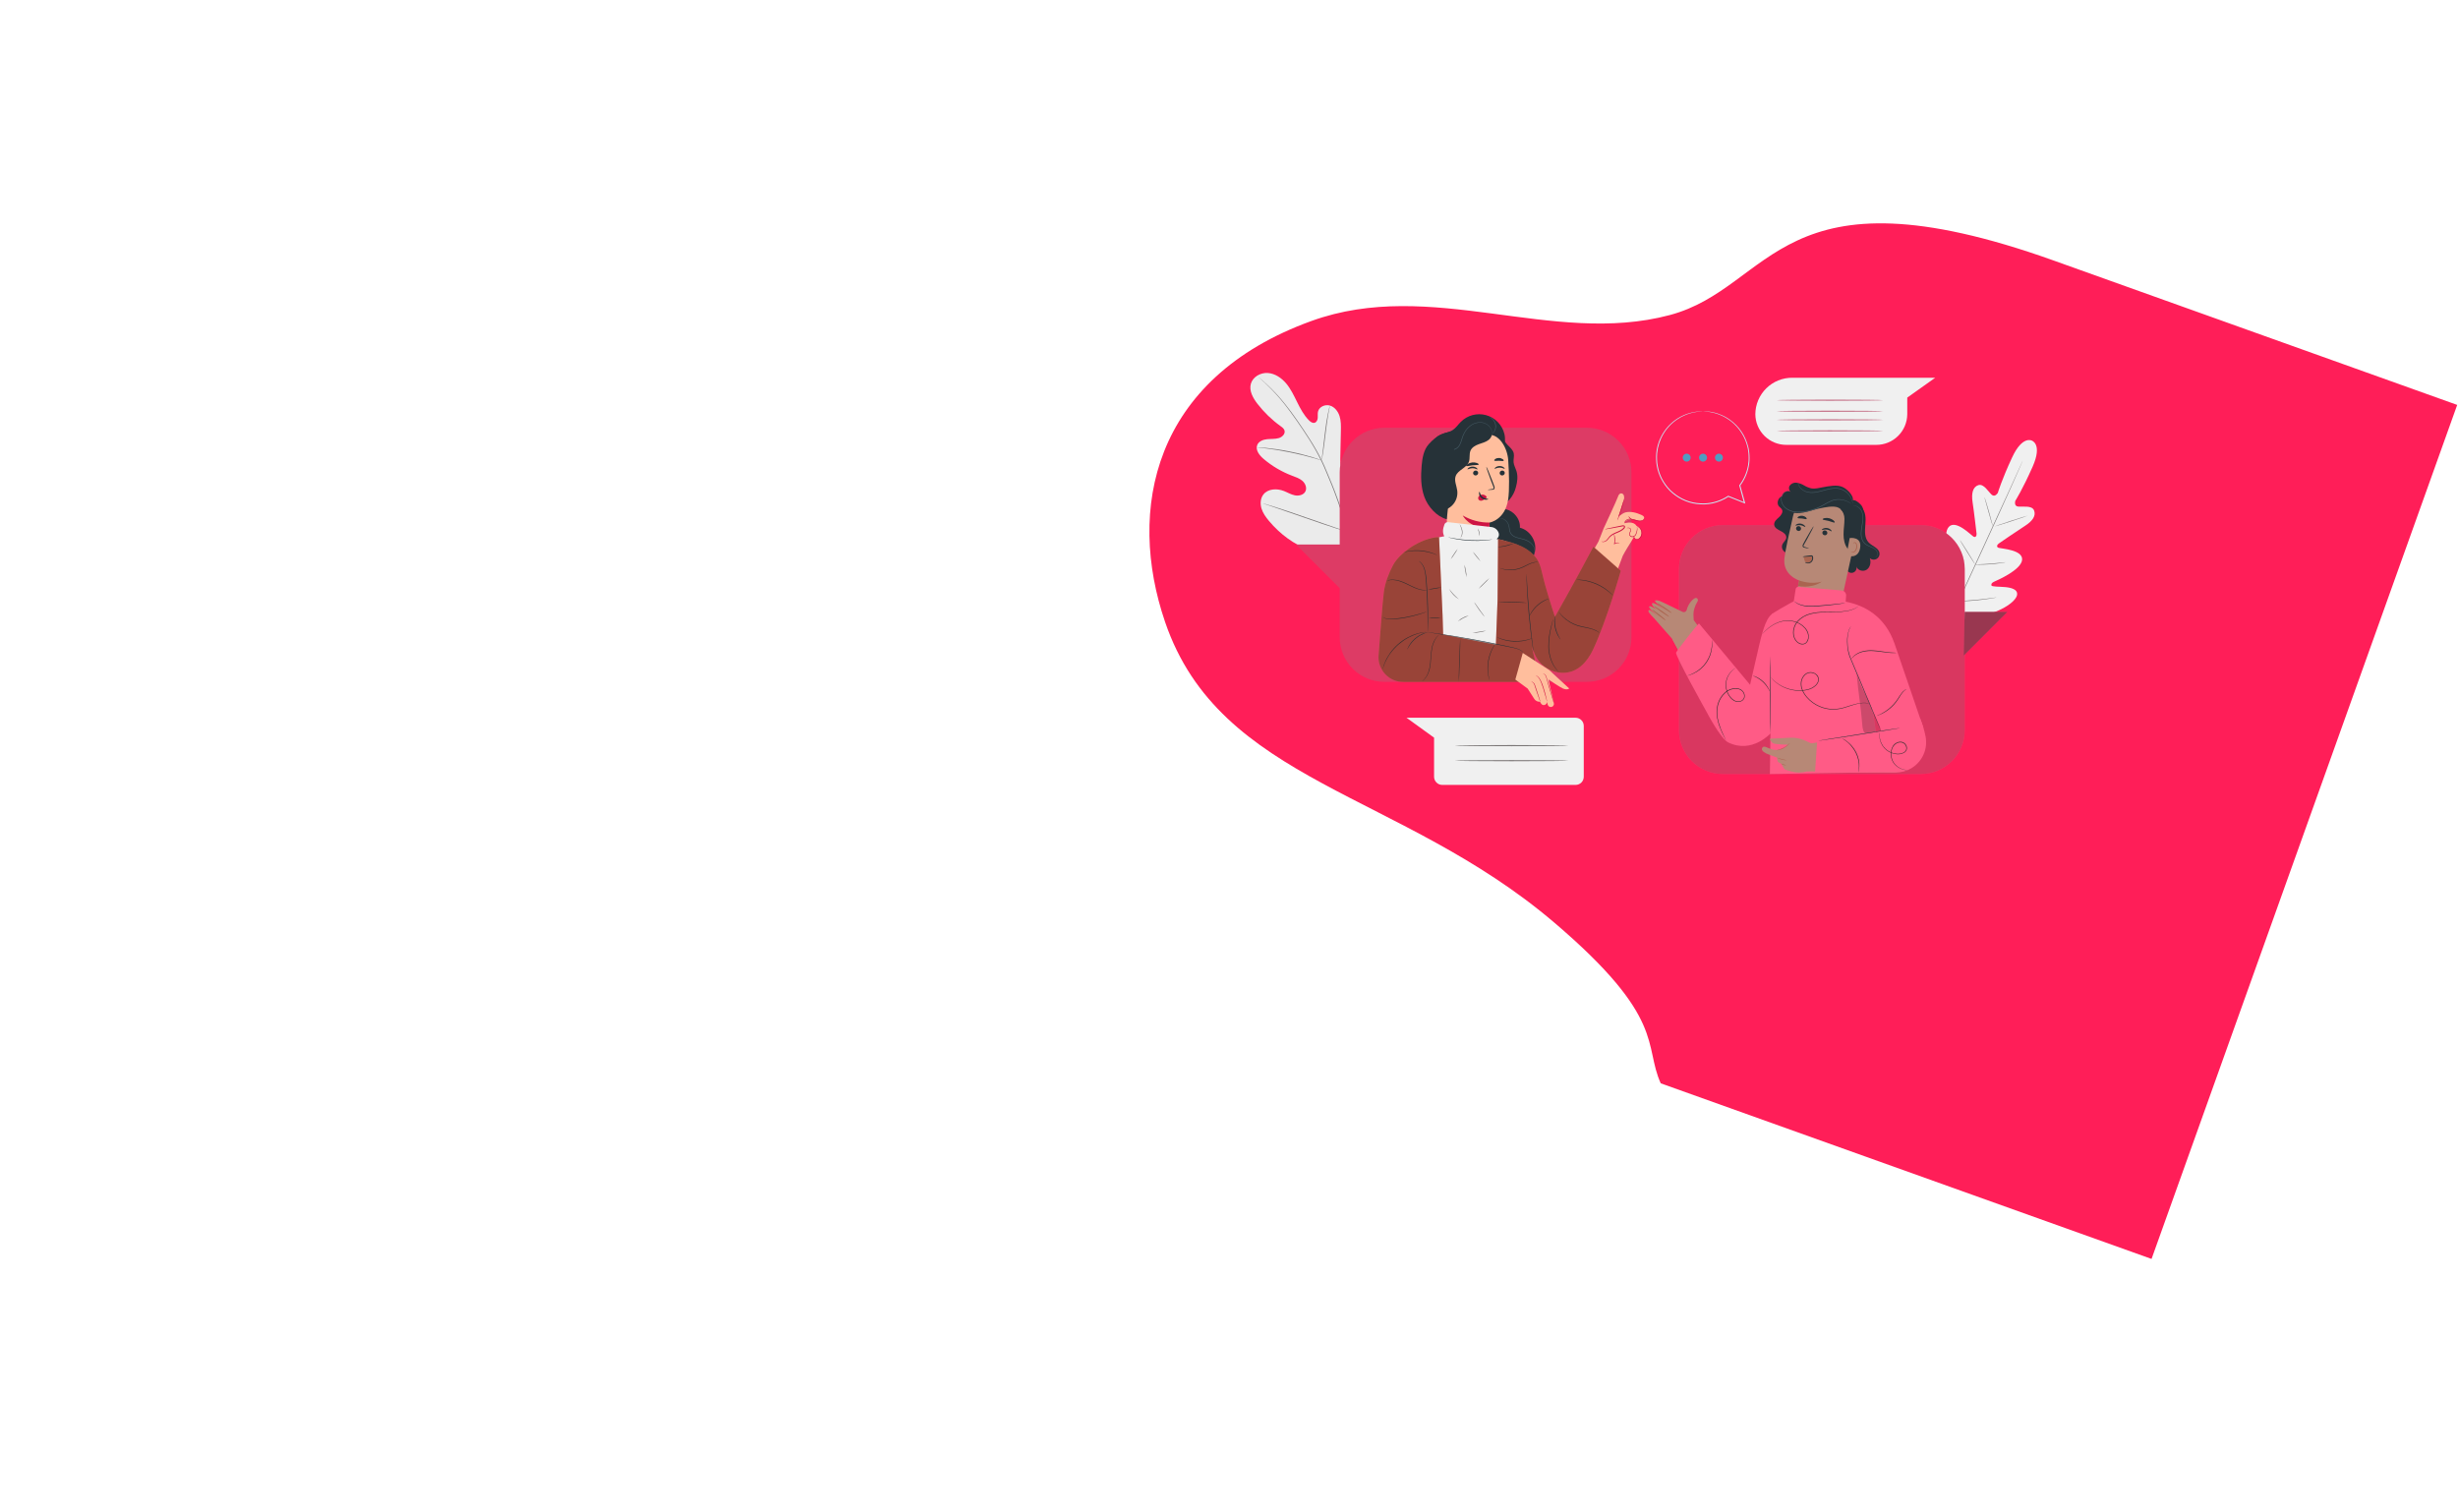 <svg width="2169" height="1334" viewBox="0 0 2169 1334" fill="none" xmlns="http://www.w3.org/2000/svg">
<path d="M1812.39 229.981L2100.5 333.08L2168.29 357.339L1898.58 1111.03L1465.47 956.049C1450.23 922.451 1470.64 898.563 1371.32 814.023C1235.36 698.296 1076.67 691.059 1028.09 548.876C994.383 450.253 1016.76 334.179 1157.1 283.318C1263.27 244.84 1369.49 305.682 1473.36 278.067C1565.37 253.607 1569 142.885 1812.39 229.981Z" fill="#FF1E58"/>
<path d="M1793.13 388.93C1793.13 388.93 1784.77 383.83 1775.53 403.71C1766.29 423.59 1762.92 435 1762.92 435C1762.92 435 1760.43 439.18 1757.53 436.61C1754.63 434.04 1750.53 426.61 1745.77 428.13C1740.87 429.72 1739.44 435.31 1740.68 443.4C1741.92 451.49 1743.97 469.31 1744.16 470.92C1744.35 472.53 1743.51 474.92 1741.25 473.44C1738.99 471.96 1725.79 458.33 1719.67 464.98C1713.55 471.63 1720.67 493.6 1721.45 495.98C1722.23 498.36 1721.74 499.45 1720.6 500.1C1719.46 500.75 1715.46 495.73 1711.6 491.99C1707.74 488.25 1702.49 484.61 1699.29 488.74C1696.09 492.87 1695.61 509.57 1712.44 536.05L1721.04 547.81L1735.61 546.47C1766.61 541.71 1778.87 530.37 1779.87 525.24C1780.87 520.11 1774.71 518.59 1769.33 518.11C1763.95 517.63 1757.53 517.9 1757.27 516.62C1757.01 515.34 1757.51 514.31 1759.82 513.28C1762.13 512.25 1783.36 503.17 1784.35 494.18C1785.34 485.19 1766.35 484.27 1763.78 483.51C1761.21 482.75 1762.45 480.57 1763.78 479.66C1765.11 478.75 1779.89 468.56 1786.78 464.17C1793.67 459.78 1796.85 455.05 1794.85 450.31C1792.85 445.74 1784.58 447.54 1780.73 447.04C1776.88 446.54 1778.4 441.92 1778.4 441.92C1778.4 441.92 1784.77 431.92 1793.65 411.85C1802.53 391.78 1792.94 388.85 1792.94 388.85" fill="#F0F0F0"/>
<path d="M1784.85 406.72C1784.85 406.72 1784.8 406.87 1784.68 407.15C1784.56 407.43 1784.38 407.87 1784.16 408.4L1782.1 413.15C1780.3 417.28 1777.66 423.24 1774.37 430.59C1767.79 445.29 1758.53 465.51 1748.23 487.81C1737.93 510.11 1728.59 530.33 1721.93 545L1714.06 562.37L1711.92 567.09C1711.67 567.61 1711.48 568.02 1711.35 568.31C1711.29 568.45 1711.22 568.587 1711.14 568.72C1711.18 568.573 1711.24 568.43 1711.3 568.29C1711.43 567.99 1711.6 567.58 1711.82 567.05C1712.3 565.94 1713 564.34 1713.88 562.29C1715.68 558.16 1718.32 552.21 1721.61 544.86C1728.19 530.16 1737.45 509.94 1747.75 487.63C1758.05 465.32 1767.36 445.12 1774.02 430.46C1777.34 423.15 1780.02 417.22 1781.89 413.1L1784.04 408.38C1784.28 407.85 1784.47 407.45 1784.61 407.15C1784.75 406.85 1784.85 406.72 1784.85 406.72Z" fill="#7A7676"/>
<path d="M1751.12 438.77C1751.3 439.084 1751.44 439.42 1751.53 439.77C1751.77 440.4 1752.08 441.33 1752.46 442.48C1753.2 444.79 1754.15 447.99 1755.13 451.55L1757.6 460.67C1757.9 461.76 1758.15 462.67 1758.36 463.43C1758.48 463.752 1758.56 464.088 1758.59 464.43C1758.41 464.116 1758.27 463.78 1758.18 463.43C1757.94 462.8 1757.63 461.87 1757.26 460.71C1756.54 458.4 1755.63 455.18 1754.65 451.62L1752.12 442.52L1751.35 439.77C1751.23 439.447 1751.16 439.111 1751.12 438.77Z" fill="#7A7676"/>
<path d="M1759.94 464.64C1759.94 464.51 1766.42 462.26 1774.51 459.64C1782.6 457.02 1789.2 454.95 1789.24 455.08C1789.28 455.21 1782.76 457.46 1774.67 460.08C1766.58 462.7 1759.98 464.77 1759.94 464.64Z" fill="#7A7676"/>
<path d="M1742.57 498.18C1742.92 498.113 1743.29 498.083 1743.65 498.09L1746.57 497.99C1749.03 497.9 1752.44 497.77 1756.19 497.48C1759.94 497.19 1763.33 496.85 1765.79 496.57L1768.69 496.24C1769.04 496.174 1769.41 496.153 1769.77 496.18C1769.45 496.298 1769.11 496.381 1768.77 496.43C1768.09 496.56 1767.1 496.73 1765.88 496.91C1763.44 497.28 1760.04 497.7 1756.28 497.98C1752.52 498.26 1749.1 498.34 1746.62 498.33C1745.39 498.33 1744.39 498.33 1743.7 498.28C1743.32 498.299 1742.94 498.265 1742.57 498.18Z" fill="#7A7676"/>
<path d="M1729.45 476.54C1729.68 476.778 1729.88 477.043 1730.05 477.33C1730.41 477.85 1730.93 478.62 1731.55 479.58C1732.8 481.49 1734.49 484.15 1736.33 487.1C1738.17 490.05 1739.82 492.74 1740.99 494.7C1741.58 495.7 1742.04 496.48 1742.35 497.04C1742.54 497.315 1742.69 497.615 1742.8 497.93C1742.56 497.698 1742.35 497.432 1742.19 497.14C1741.83 496.61 1741.32 495.85 1740.69 494.89C1739.45 492.98 1737.76 490.32 1735.91 487.36C1734.06 484.4 1732.42 481.72 1731.25 479.76C1730.67 478.76 1730.25 477.98 1729.89 477.43C1729.71 477.152 1729.56 476.854 1729.45 476.54Z" fill="#7A7676"/>
<path d="M1710.35 504.2C1710.64 504.505 1710.9 504.84 1711.12 505.2L1713.05 508.08C1714.65 510.52 1716.85 513.91 1719.25 517.67C1721.65 521.43 1723.8 524.86 1725.33 527.35L1727.13 530.35C1727.36 530.705 1727.56 531.08 1727.73 531.47C1727.44 531.164 1727.18 530.829 1726.96 530.47L1725.04 527.59C1723.43 525.14 1721.23 521.75 1718.83 517.99C1716.43 514.23 1714.29 510.8 1712.75 508.31C1712.03 507.13 1711.43 506.13 1710.96 505.31C1710.72 504.963 1710.51 504.59 1710.35 504.2Z" fill="#7A7676"/>
<path d="M1727.5 530.69C1727.94 530.589 1728.39 530.535 1728.85 530.53L1732.55 530.27C1735.67 530.05 1739.99 529.73 1744.74 529.27C1749.49 528.81 1753.74 528.27 1756.89 527.84L1760.56 527.35C1761.01 527.269 1761.46 527.229 1761.92 527.23C1761.49 527.378 1761.04 527.482 1760.59 527.54C1759.73 527.71 1758.48 527.93 1756.94 528.18C1753.84 528.69 1749.55 529.29 1744.79 529.77C1740.03 530.25 1735.7 530.52 1732.57 530.65C1731 530.71 1729.74 530.75 1728.86 530.75C1728.4 530.769 1727.95 530.749 1727.5 530.69Z" fill="#7A7676"/>
<path d="M1197.64 487.43C1220.97 471.86 1226.64 442.43 1226.17 415.84C1226.08 411.4 1226.65 406.74 1224.57 402.84C1222.49 398.94 1217.57 396.18 1213.5 397.99C1210.15 399.49 1208.63 403.3 1206.72 406.44C1204.14 410.635 1200.44 414.021 1196.03 416.21C1193.15 417.63 1189.6 418.47 1186.8 416.89C1182.96 414.73 1182.58 409.44 1182.68 405.03L1183.22 380.39C1183.31 375.98 1183.4 371.48 1182.07 367.27C1180.74 363.06 1177.74 359.14 1173.51 357.9C1169.28 356.66 1163.99 359 1163.02 363.3C1162.62 365.09 1162.96 366.96 1162.81 368.79C1162.66 370.62 1161.81 372.63 1159.99 373.11C1158.17 373.59 1156.44 372.32 1155.12 371.02C1150.58 366.49 1147.54 360.72 1144.71 355.02C1141.88 349.32 1139.12 343.39 1135.02 338.48C1130.92 333.57 1125.18 329.63 1118.79 329.17C1112.4 328.71 1105.53 332.52 1103.79 338.69C1102.05 344.86 1105.65 351.24 1109.57 356.33C1115.41 363.87 1122.3 370.529 1130.04 376.1C1131.44 377.1 1132.94 378.19 1133.46 379.83C1134.38 382.83 1131.52 385.66 1128.56 386.59C1125.21 387.59 1121.56 387.24 1118.12 387.59C1114.68 387.94 1110.83 389.4 1109.46 392.59C1107.57 397.07 1111.31 401.85 1115.02 405C1122.45 411.31 1130.91 416.305 1140.02 419.77C1143.29 421.01 1146.73 422.1 1149.34 424.42C1151.95 426.74 1153.5 430.72 1151.85 433.8C1150.2 436.88 1146.07 437.8 1142.64 437.14C1139.21 436.48 1136.16 434.57 1132.9 433.3C1126.79 430.92 1118.9 431.22 1114.85 436.4C1112.21 439.8 1111.91 444.59 1113.15 448.71C1114.39 452.83 1116.99 456.4 1119.75 459.71C1129.41 471.25 1141.87 480.61 1156.03 485.71C1170.19 490.81 1183.36 492.31 1197.59 487.41" fill="#EBEBEB"/>
<path d="M1195.85 487.94C1192.1 474.49 1181.85 442.84 1175.7 427.94L1171.13 416.94C1169.62 413.33 1168.13 409.76 1166.44 406.35C1163.19 399.823 1159.59 393.48 1155.64 387.35C1151.9 381.45 1148.14 375.99 1144.64 370.9C1141.14 365.81 1137.64 361.16 1134.36 357.03C1129.19 350.486 1123.5 344.363 1117.36 338.72C1115.19 336.72 1113.46 335.22 1112.27 334.22L1110.85 333C1110.54 332.75 1110.37 332.63 1110.37 332.63C1110.37 332.63 1110.51 332.78 1110.8 333.05L1112.12 334.23C1113.27 335.23 1114.98 336.79 1117.12 338.82C1123.17 344.53 1128.79 350.683 1133.92 357.23C1137.18 361.37 1140.56 366.05 1144.11 371.13C1147.66 376.21 1151.38 381.69 1155.11 387.58C1159.03 393.712 1162.61 400.055 1165.84 406.58C1167.51 409.98 1169 413.58 1170.51 417.15C1172.02 420.72 1173.51 424.44 1175.08 428.15C1181.19 443.03 1191.47 474.65 1195.25 488.06" fill="#7A7676"/>
<path d="M1166.23 406.28C1166.44 405.669 1166.58 405.039 1166.67 404.4C1166.91 403.18 1167.21 401.4 1167.55 399.22C1168.24 394.84 1168.99 388.76 1169.8 382.05C1170.61 375.34 1171.46 369.29 1172.24 364.93C1172.62 362.75 1172.95 360.99 1173.24 359.78C1173.4 359.156 1173.5 358.521 1173.55 357.88C1173.3 358.474 1173.12 359.09 1172.99 359.72C1172.66 360.92 1172.26 362.72 1171.82 364.85C1170.85 369.19 1169.95 375.26 1169.14 382C1168.33 388.74 1167.63 394.67 1167.09 399.19C1166.82 401.29 1166.59 403.04 1166.41 404.39C1166.3 405.014 1166.24 405.646 1166.23 406.28Z" fill="#7A7676"/>
<path d="M1108.97 394.83C1109.16 394.891 1109.36 394.925 1109.56 394.93L1111.26 395.1C1112.74 395.25 1114.87 395.45 1117.49 395.78C1122.74 396.4 1129.97 397.53 1137.89 399.12C1145.81 400.71 1152.89 402.5 1157.99 403.93C1160.54 404.63 1162.59 405.25 1163.99 405.67L1165.63 406.15C1165.81 406.222 1166.01 406.266 1166.21 406.28C1166.04 406.17 1165.86 406.086 1165.67 406.03C1165.23 405.86 1164.67 405.66 1164.07 405.43C1162.68 404.93 1160.64 404.23 1158.07 403.43C1153 401.88 1145.9 400.03 1137.97 398.43C1130.04 396.83 1122.85 395.82 1117.54 395.31C1114.91 395.04 1112.76 394.91 1111.28 394.85H1109.57C1109.37 394.818 1109.17 394.812 1108.97 394.83Z" fill="#7A7676"/>
<path d="M1190.27 469.63C1190.42 469.413 1190.55 469.182 1190.66 468.94L1191.66 466.94C1192.52 465.16 1193.66 462.56 1195.14 459.33C1198 452.88 1201.67 443.84 1205.6 433.82C1209.53 423.8 1213.12 414.7 1215.85 408.2L1219.13 400.52C1219.49 399.66 1219.79 398.97 1220.02 398.43C1220.13 398.189 1220.22 397.938 1220.29 397.68C1220.13 397.891 1220 398.123 1219.9 398.37L1218.9 400.37C1218.04 402.15 1216.85 404.75 1215.43 407.97C1212.57 414.43 1208.89 423.47 1204.97 433.49C1201.05 443.51 1197.44 452.57 1194.69 459.07L1191.41 466.75L1190.53 468.84C1190.41 469.092 1190.32 469.357 1190.27 469.63Z" fill="#7A7676"/>
<path d="M1114.34 444.22C1114.58 444.345 1114.83 444.446 1115.09 444.52L1117.3 445.27L1125.44 448C1132.31 450.3 1141.76 453.59 1152.19 457.25C1162.62 460.91 1172.11 464.13 1179.02 466.32C1182.47 467.41 1185.28 468.27 1187.22 468.83L1189.47 469.46C1189.73 469.548 1190 469.608 1190.27 469.64C1190.03 469.513 1189.77 469.409 1189.51 469.33L1187.3 468.58L1179.16 465.87C1172.29 463.57 1162.84 460.28 1152.41 456.62C1141.98 452.96 1132.5 449.73 1125.59 447.55C1122.13 446.46 1119.33 445.6 1117.38 445.04L1115.14 444.4C1114.88 444.314 1114.61 444.254 1114.34 444.22Z" fill="#7A7676"/>
<path d="M1581.61 333.37H1707.68L1683.02 350.9V365.54C1682.96 372.773 1680.04 379.689 1674.88 384.765C1669.73 389.841 1662.77 392.663 1655.54 392.61H1576.43C1569.2 392.663 1562.24 389.841 1557.08 384.765C1551.93 379.689 1549 372.773 1548.95 365.54C1548.98 361.283 1549.85 357.074 1551.51 353.153C1553.17 349.232 1555.58 345.677 1558.61 342.689C1561.65 339.702 1565.24 337.341 1569.18 335.742C1573.13 334.143 1577.35 333.337 1581.61 333.37Z" fill="#F0F0F0"/>
<path d="M1661.75 353.18C1661.75 353.449 1640.75 353.68 1614.75 353.68C1588.75 353.68 1567.75 353.449 1567.75 353.18C1567.75 352.911 1588.75 352.68 1614.75 352.68C1640.75 352.68 1661.75 352.891 1661.75 353.18Z" fill="#C26880"/>
<path d="M1661.75 370.5C1661.75 370.769 1640.75 371 1614.75 371C1588.75 371 1567.75 370.769 1567.75 370.5C1567.75 370.231 1588.75 370 1614.75 370C1640.75 370 1661.75 370.212 1661.75 370.5Z" fill="#C26880"/>
<path d="M1661.75 362.92C1661.75 363.189 1640.75 363.42 1614.75 363.42C1588.75 363.42 1567.75 363.189 1567.75 362.92C1567.75 362.651 1588.75 362.42 1614.75 362.42C1640.75 362.42 1661.75 362.632 1661.75 362.92Z" fill="#C26880"/>
<path d="M1661.75 380.24C1661.75 380.509 1640.75 380.74 1614.75 380.74C1588.75 380.74 1567.75 380.509 1567.75 380.24C1567.75 379.971 1588.75 379.74 1614.75 379.74C1640.75 379.74 1661.75 379.952 1661.75 380.24Z" fill="#C26880"/>
<path d="M1390.34 633.42H1241.16L1265.46 651V685.5C1265.46 686.446 1265.65 687.383 1266.01 688.258C1266.37 689.132 1266.9 689.926 1267.57 690.595C1268.24 691.263 1269.04 691.794 1269.91 692.155C1270.79 692.516 1271.72 692.701 1272.67 692.7H1390.34C1391.29 692.701 1392.22 692.516 1393.1 692.155C1393.97 691.794 1394.77 691.263 1395.44 690.595C1396.11 689.926 1396.64 689.132 1397 688.258C1397.36 687.383 1397.55 686.446 1397.55 685.5V640.62C1397.55 638.71 1396.79 636.878 1395.43 635.528C1394.08 634.178 1392.25 633.42 1390.34 633.42Z" fill="#F0F0F0"/>
<path d="M1384.12 658.04C1384.12 658.329 1361.62 658.54 1333.87 658.54C1306.12 658.54 1283.62 658.329 1283.62 658.04C1283.62 657.752 1306.11 657.54 1333.87 657.54C1361.63 657.54 1384.12 657.771 1384.12 658.04Z" fill="#7A7676"/>
<path d="M1384.12 671.29C1384.12 671.559 1361.62 671.79 1333.87 671.79C1306.12 671.79 1283.62 671.559 1283.62 671.29C1283.62 671.021 1306.11 670.79 1333.87 670.79C1361.63 670.79 1384.12 671.021 1384.12 671.29Z" fill="#7A7676"/>
<path d="M1694.93 463.4H1520.34C1498.92 463.4 1481.55 480.767 1481.55 502.19V644.29C1481.55 665.713 1498.92 683.08 1520.34 683.08H1694.93C1716.35 683.08 1733.72 665.713 1733.72 644.29V502.19C1733.72 480.767 1716.35 463.4 1694.93 463.4Z" fill="#FF5B86"/>
<g opacity="0.4">
<path d="M1694.93 463.4H1520.34C1498.92 463.4 1481.55 480.767 1481.55 502.19V644.29C1481.55 665.713 1498.92 683.08 1520.34 683.08H1694.93C1716.35 683.08 1733.72 665.713 1733.72 644.29V502.19C1733.72 480.767 1716.35 463.4 1694.93 463.4Z" fill="#9F0029"/>
</g>
<path d="M1733.65 539.98H1771.42L1732.8 578.61L1733.65 539.98Z" fill="#FF5B86"/>
<g opacity="0.4">
<path d="M1733.65 539.98H1771.42L1732.8 578.61L1733.65 539.98Z" fill="black"/>
</g>
<path d="M1475.51 563.73L1459.68 545.73C1455.4 541.45 1453.93 539.39 1454.79 538.64C1455.93 537.64 1455.44 537.97 1464.33 544.64C1464.33 544.64 1451.73 535.01 1456.1 534.95C1456.87 534.95 1459.01 536.19 1461.3 537.69C1458.18 535.04 1457.3 533.25 1457.91 532.4C1458.91 530.92 1466.63 536.27 1470.18 538.84C1467.28 536.68 1461.75 532.49 1460.78 531.17C1459.44 529.37 1462.15 529.52 1464.35 530.27C1466.82 531.11 1480.47 538.08 1484.51 539.88C1484.83 540.073 1485.19 540.194 1485.57 540.234C1485.94 540.274 1486.32 540.232 1486.68 540.111C1487.04 539.991 1487.37 539.794 1487.64 539.535C1487.91 539.276 1488.13 538.96 1488.27 538.61C1489.76 532.35 1494.27 528.28 1495.99 527.75C1497.71 527.22 1499.04 529.42 1497.81 531.02C1496.65 532.882 1495.76 534.894 1495.15 537C1494.59 538.652 1494.32 540.387 1494.34 542.13C1494.34 544.13 1494.48 545.86 1494.61 547.31L1509.08 567.16L1484.88 581.16L1475.51 563.73Z" fill="#B78876"/>
<path d="M1469.85 547.44C1469.69 547.66 1466.85 545.73 1463.57 543.12C1460.29 540.51 1457.73 538.21 1457.92 538C1458.11 537.79 1460.92 539.73 1464.2 542.32C1467.48 544.91 1469.99 547.21 1469.85 547.44Z" fill="#AA6550"/>
<path d="M1472.91 544.28C1472.75 544.51 1469.64 542.61 1465.96 540.05C1462.28 537.49 1459.42 535.22 1459.58 535C1459.74 534.78 1462.85 536.66 1466.53 539.22C1470.21 541.78 1473.07 544.05 1472.91 544.28Z" fill="#AA6550"/>
<path d="M1475.15 540.92C1474.99 541.15 1472.01 539.41 1468.5 537.03C1464.99 534.65 1462.27 532.54 1462.42 532.3C1462.57 532.06 1465.55 533.81 1469.07 536.19C1472.59 538.57 1475.3 540.69 1475.15 540.92Z" fill="#AA6550"/>
<path d="M1495.96 550L1553.64 623.14L1540.43 653.89C1540.43 653.89 1524.61 650.39 1519.81 643.73C1515.01 637.07 1475.51 563.73 1475.51 563.73L1495.96 550Z" fill="#B78876"/>
<path d="M1642.38 447.68C1646.53 451.28 1646.52 457.62 1646.04 463.09C1645.56 468.56 1645.19 474.79 1648.98 478.77C1652.11 482.05 1657.78 483.48 1658.5 487.95C1658.67 489 1658.51 490.078 1658.04 491.034C1657.58 491.99 1656.83 492.778 1655.89 493.29C1654.96 493.802 1653.89 494.013 1652.83 493.893C1651.78 493.772 1650.78 493.328 1649.99 492.62C1651.21 496.15 1650.37 500.56 1647.31 502.7C1644.25 504.84 1639.12 503.52 1638.17 499.91C1638.32 500.513 1638.35 501.141 1638.26 501.756C1638.16 502.37 1637.93 502.958 1637.6 503.482C1637.26 504.007 1636.82 504.456 1636.31 504.803C1635.79 505.15 1635.21 505.386 1634.59 505.498C1633.98 505.61 1633.35 505.594 1632.75 505.452C1632.14 505.309 1631.57 505.044 1631.07 504.672C1630.57 504.299 1630.16 503.828 1629.85 503.288C1629.54 502.747 1629.35 502.149 1629.28 501.53" fill="#263238"/>
<path d="M1582.95 484.6C1582.39 485.939 1581.32 487.002 1579.98 487.554C1578.64 488.107 1577.13 488.103 1575.79 487.545C1574.45 486.987 1573.39 485.919 1572.84 484.577C1572.29 483.236 1572.29 481.729 1572.85 480.39C1573.8 478.31 1576.05 476.81 1576.27 474.53C1576.53 471.78 1573.72 469.81 1571.27 468.61C1568.82 467.41 1565.86 465.85 1565.59 463.09C1565.32 460.33 1567.71 458.36 1569.7 456.58C1571.69 454.8 1573.7 452.04 1572.43 449.67C1571.8 448.45 1570.49 447.76 1569.64 446.67C1567.77 444.29 1568.75 440.5 1571.14 438.67C1573.53 436.84 1576.83 436.55 1579.81 437.08C1582.79 437.61 1585.59 438.85 1588.49 439.72C1593.3 441.118 1598.34 441.504 1603.31 440.853C1608.27 440.202 1613.04 438.53 1617.33 435.94" fill="#263238"/>
<path d="M1600.66 549.09C1605.83 550.133 1611.19 549.102 1615.61 546.221C1620.02 543.34 1623.12 538.839 1624.25 533.69L1638.44 468.63C1639.32 464.873 1639.45 460.977 1638.8 457.172C1638.16 453.366 1636.75 449.729 1634.68 446.475C1632.6 443.222 1629.89 440.417 1626.71 438.228C1623.53 436.039 1619.95 434.509 1616.17 433.73L1614.69 433.51C1607.46 432.447 1600.1 434.147 1594.06 438.27C1588.03 442.394 1583.77 448.638 1582.14 455.76C1578.98 469.49 1575.67 484.7 1574.67 492.17C1572.6 507.64 1587.67 512.3 1587.67 512.3L1584.96 525.3C1584.42 527.89 1584.4 530.561 1584.9 533.159C1585.4 535.757 1586.4 538.231 1587.86 540.439C1589.32 542.647 1591.2 544.545 1593.39 546.024C1595.58 547.504 1598.05 548.535 1600.64 549.06L1600.66 549.09Z" fill="#B78876"/>
<path d="M1584.92 466C1584.83 466.574 1584.97 467.16 1585.31 467.634C1585.64 468.108 1586.15 468.433 1586.72 468.54C1587 468.603 1587.28 468.61 1587.56 468.561C1587.84 468.512 1588.11 468.407 1588.35 468.254C1588.58 468.1 1588.79 467.9 1588.95 467.666C1589.11 467.432 1589.22 467.168 1589.28 466.89C1589.37 466.317 1589.24 465.729 1588.9 465.255C1588.57 464.78 1588.06 464.455 1587.49 464.35C1587.21 464.287 1586.92 464.28 1586.64 464.329C1586.36 464.378 1586.1 464.482 1585.86 464.636C1585.62 464.789 1585.41 464.989 1585.25 465.223C1585.09 465.458 1584.98 465.722 1584.92 466Z" fill="#263238"/>
<path d="M1584.35 463.8C1584.58 464.13 1586.43 463.13 1588.81 463.49C1591.19 463.85 1592.74 465.28 1593.04 465.03C1593.19 464.92 1592.98 464.36 1592.31 463.7C1591.39 462.838 1590.22 462.283 1588.97 462.11C1587.74 461.924 1586.48 462.134 1585.37 462.71C1584.56 463.17 1584.24 463.65 1584.35 463.8Z" fill="#263238"/>
<path d="M1608.11 469.8C1608.02 470.374 1608.16 470.962 1608.49 471.436C1608.83 471.911 1609.34 472.235 1609.91 472.34C1610.19 472.403 1610.47 472.41 1610.75 472.36C1611.03 472.31 1611.3 472.205 1611.54 472.05C1611.78 471.895 1611.98 471.694 1612.14 471.459C1612.3 471.224 1612.41 470.959 1612.47 470.68C1612.56 470.107 1612.42 469.521 1612.08 469.048C1611.75 468.575 1611.24 468.253 1610.67 468.15C1610.39 468.086 1610.11 468.077 1609.83 468.126C1609.55 468.175 1609.28 468.279 1609.04 468.433C1608.8 468.587 1608.6 468.787 1608.44 469.022C1608.28 469.257 1608.16 469.521 1608.11 469.8Z" fill="#263238"/>
<path d="M1607.61 467.66C1607.84 467.98 1609.69 466.99 1612.06 467.35C1614.43 467.71 1616 469.14 1616.3 468.89C1616.44 468.78 1616.24 468.22 1615.56 467.56C1614.64 466.698 1613.47 466.143 1612.22 465.97C1610.99 465.784 1609.73 465.994 1608.62 466.57C1607.85 467 1607.49 467.51 1607.61 467.66Z" fill="#263238"/>
<path d="M1596.42 484C1596.42 483.86 1595.01 483.39 1592.67 482.74C1592.07 482.59 1591.52 482.38 1591.48 481.95C1591.52 481.32 1591.75 480.717 1592.14 480.22C1592.93 478.84 1593.76 477.39 1594.61 475.87C1598.06 469.66 1600.61 464.53 1600.4 464.39C1600.19 464.25 1597.15 469.17 1593.7 475.39L1591.3 479.77C1590.81 480.45 1590.58 481.277 1590.64 482.11C1590.7 482.331 1590.81 482.535 1590.96 482.708C1591.11 482.881 1591.3 483.019 1591.51 483.11C1591.83 483.247 1592.16 483.345 1592.51 483.4C1593.78 483.762 1595.1 483.963 1596.42 484Z" fill="#263238"/>
<path d="M1608.35 458.27C1608.49 458.95 1610.91 458.99 1613.64 459.73C1616.37 460.47 1618.51 461.56 1618.97 461.04C1619.17 460.79 1618.87 460.12 1618.06 459.37C1616.96 458.426 1615.66 457.745 1614.26 457.379C1612.86 457.014 1611.39 456.973 1609.97 457.26C1608.85 457.52 1608.3 458 1608.35 458.27Z" fill="#263238"/>
<path d="M1586.23 457.06C1586.57 457.66 1588.23 457.34 1590.23 457.6C1592.23 457.86 1593.81 458.5 1594.23 457.99C1594.44 457.74 1594.23 457.16 1593.61 456.54C1592.72 455.786 1591.63 455.312 1590.47 455.181C1589.31 455.049 1588.14 455.264 1587.11 455.8C1586.39 456.25 1586.08 456.77 1586.23 457.06Z" fill="#263238"/>
<path d="M1624.16 449.24L1624.23 449.32C1626.41 451.619 1627.61 454.673 1627.59 457.84V458.15C1627.59 462.65 1626.78 467.15 1626.79 471.6C1626.8 476.05 1627.66 480.79 1630.47 484.29C1631.62 485.74 1633.86 486.94 1635.17 485.64C1635.63 485.087 1635.93 484.414 1636.02 483.7C1638.4 473.19 1642.68 464.19 1644.29 453.07C1644.51 451.581 1644.38 450.061 1643.9 448.635C1643.41 447.209 1642.6 445.918 1641.52 444.87C1639.44 442.87 1636.85 440.71 1634.08 441.56C1631.31 442.41 1627.26 446.76 1624.95 448.56" fill="#263238"/>
<path d="M1632.21 474.85C1632.49 474.77 1643.28 473.26 1641.39 483.77C1639.5 494.28 1629.39 490.22 1629.39 489.91C1629.39 489.6 1632.21 474.85 1632.21 474.85Z" fill="#B78876"/>
<path d="M1633.31 486.51C1633.31 486.51 1633.47 486.67 1633.75 486.86C1634.15 487.127 1634.64 487.227 1635.12 487.14C1636.3 486.93 1637.55 485.34 1637.94 483.45C1638.14 482.558 1638.14 481.632 1637.94 480.74C1637.9 480.394 1637.77 480.064 1637.58 479.776C1637.38 479.489 1637.12 479.254 1636.81 479.09C1636.61 478.996 1636.38 478.975 1636.17 479.032C1635.95 479.088 1635.77 479.219 1635.64 479.4C1635.45 479.66 1635.48 479.89 1635.42 479.89C1635.36 479.89 1635.23 479.68 1635.42 479.26C1635.52 479.011 1635.71 478.806 1635.95 478.68C1636.28 478.513 1636.66 478.48 1637.01 478.59C1637.43 478.757 1637.8 479.028 1638.08 479.378C1638.36 479.729 1638.55 480.146 1638.63 480.59C1638.91 481.567 1638.94 482.596 1638.74 483.59C1638.29 485.7 1636.85 487.48 1635.26 487.65C1634.96 487.682 1634.66 487.646 1634.38 487.545C1634.1 487.445 1633.84 487.283 1633.63 487.07C1633.28 486.76 1633.27 486.52 1633.31 486.51Z" fill="#AA6550"/>
<path d="M1634.2 443.25C1637.42 439.4 1631.2 432.3 1626.2 429.89C1621.2 427.48 1614 429.02 1608.56 429.98C1605.13 430.59 1601.65 431.63 1598.23 430.98C1595.96 430.412 1593.79 429.505 1591.79 428.29C1589.78 427.097 1587.56 426.318 1585.25 426C1584.09 425.857 1582.91 426.034 1581.84 426.511C1580.77 426.989 1579.85 427.749 1579.18 428.71C1577.99 430.71 1578.82 433.84 1581.06 434.49C1580.38 433.978 1579.59 433.636 1578.76 433.496C1577.92 433.356 1577.07 433.42 1576.26 433.684C1575.45 433.948 1574.72 434.403 1574.13 435.011C1573.54 435.618 1573.11 436.36 1572.87 437.173C1572.63 437.985 1572.59 438.844 1572.75 439.676C1572.91 440.507 1573.28 441.287 1573.81 441.947C1574.34 442.608 1575.02 443.13 1575.8 443.468C1576.58 443.806 1577.42 443.951 1578.27 443.89C1576.94 442.53 1574.36 444.08 1574.27 445.98C1574.18 447.88 1575.68 449.49 1577.27 450.5C1581.38 453.08 1586.6 453.21 1591.38 452.35C1596.16 451.49 1600.74 449.71 1605.5 448.73C1610.26 447.75 1618.25 445.89 1622.55 448.16C1625.71 449.82 1627.45 454.16 1629.46 453.57C1630.41 453.219 1631.27 452.652 1631.96 451.912C1632.66 451.173 1633.17 450.282 1633.46 449.31C1634 447.358 1634.23 445.333 1634.13 443.31" fill="#263238"/>
<path d="M1654.77 492C1654.97 491.955 1655.15 491.874 1655.32 491.76C1655.81 491.442 1656.21 490.992 1656.46 490.46C1656.85 489.609 1656.97 488.66 1656.8 487.74C1656.54 486.53 1655.88 485.444 1654.92 484.66C1653.78 483.725 1652.5 482.978 1651.13 482.45C1649.58 481.886 1648.1 481.17 1646.7 480.31C1645.23 479.278 1644.11 477.824 1643.49 476.14C1642.81 474.327 1642.49 472.396 1642.56 470.46C1642.66 466.46 1643.77 462.71 1644.04 459.18C1644.31 455.65 1643.86 452.34 1642.36 450.05C1641.23 448.208 1639.44 446.867 1637.36 446.3C1636.8 446.159 1636.22 446.102 1635.65 446.13C1635.45 446.133 1635.25 446.163 1635.06 446.22C1635.82 446.215 1636.57 446.309 1637.31 446.5C1639.29 447.126 1640.97 448.462 1642.03 450.25C1643.42 452.47 1643.9 455.69 1643.55 459.14C1643.2 462.59 1642.13 466.34 1642.01 470.45C1641.95 472.457 1642.29 474.457 1643.01 476.33C1643.68 478.109 1644.87 479.641 1646.44 480.72C1647.87 481.582 1649.39 482.299 1650.97 482.86C1652.31 483.356 1653.56 484.058 1654.68 484.94C1655.59 485.663 1656.24 486.669 1656.52 487.8C1656.7 488.661 1656.62 489.558 1656.28 490.37C1655.97 491.065 1655.44 491.639 1654.77 492Z" fill="#455A64"/>
<path d="M1580.72 434.24C1580.58 434.135 1580.42 434.05 1580.26 433.99C1580.07 433.898 1579.88 433.821 1579.68 433.76C1579.4 433.665 1579.12 433.595 1578.83 433.55C1577.88 433.4 1576.91 433.468 1575.99 433.749C1575.07 434.03 1574.23 434.515 1573.53 435.17C1572.82 436.037 1572.28 437.037 1571.96 438.111C1571.64 439.186 1571.53 440.314 1571.65 441.43C1571.78 442.816 1572.19 444.161 1572.86 445.386C1573.52 446.61 1574.42 447.69 1575.51 448.56C1578.01 450.573 1581.05 451.795 1584.25 452.07C1587.72 452.368 1591.22 452.156 1594.63 451.44C1600.04 450.38 1605.22 448.376 1609.93 445.52C1611.95 444.27 1614.06 443.177 1616.25 442.25C1618.16 441.476 1620.19 441.059 1622.25 441.02C1625.24 440.955 1628.21 441.643 1630.87 443.02C1631.83 443.558 1632.76 444.149 1633.66 444.79C1632.86 444.003 1631.95 443.33 1630.97 442.79C1628.3 441.303 1625.29 440.535 1622.24 440.56C1620.13 440.576 1618.04 440.979 1616.08 441.75C1613.87 442.676 1611.73 443.769 1609.69 445.02C1605.01 447.817 1599.88 449.783 1594.53 450.83C1591.17 451.541 1587.72 451.76 1584.3 451.48C1581.2 451.223 1578.25 450.053 1575.81 448.12C1574.76 447.291 1573.89 446.263 1573.24 445.093C1572.6 443.924 1572.19 442.638 1572.05 441.31C1571.93 440.246 1572.02 439.168 1572.31 438.138C1572.61 437.109 1573.1 436.148 1573.77 435.31C1574.44 434.673 1575.24 434.193 1576.11 433.904C1576.99 433.616 1577.91 433.525 1578.83 433.64C1579.48 433.781 1580.11 433.982 1580.72 434.24Z" fill="#455A64"/>
<path d="M1586.57 425.49C1586.53 426.294 1586.66 427.096 1586.94 427.85C1587.72 429.934 1589.18 431.695 1591.08 432.85C1592.36 433.683 1593.78 434.272 1595.27 434.59C1596.98 434.935 1598.73 435.026 1600.47 434.86C1604.14 434.59 1607.98 433.33 1612.01 432.29C1616.04 431.25 1620.07 430.7 1623.55 431.63C1626.64 432.448 1629.38 434.232 1631.39 436.72C1632.77 438.373 1633.79 440.293 1634.39 442.36C1634.79 443.83 1634.84 444.69 1634.91 444.68C1634.92 444.474 1634.92 444.266 1634.91 444.06C1634.85 443.471 1634.76 442.886 1634.62 442.31C1634.09 440.178 1633.09 438.188 1631.71 436.48C1629.68 433.889 1626.88 432.02 1623.71 431.15C1620.11 430.15 1615.97 430.72 1611.92 431.77C1607.87 432.82 1604.06 434.08 1600.47 434.37C1598.78 434.545 1597.07 434.474 1595.4 434.16C1593.95 433.866 1592.57 433.317 1591.32 432.54C1589.46 431.447 1588.01 429.784 1587.18 427.8C1586.91 427.048 1586.71 426.276 1586.57 425.49Z" fill="#455A64"/>
<path d="M1591.68 491.85C1591.81 492.882 1592.08 493.892 1592.49 494.85C1592.7 495.323 1593.01 495.747 1593.4 496.091C1593.79 496.436 1594.24 496.695 1594.74 496.85C1595.28 496.961 1595.83 496.936 1596.35 496.777C1596.88 496.618 1597.35 496.33 1597.74 495.94C1598.51 495.132 1599 494.104 1599.15 493C1599.31 492 1599.15 490.75 1598.15 490.43C1597.74 490.33 1597.32 490.33 1596.92 490.43L1591.38 491.43" fill="#AA6550"/>
<path d="M1592.65 496.05C1593.53 496.389 1594.46 496.565 1595.41 496.57C1596.39 496.513 1597.31 496.092 1597.99 495.39C1598.39 494.961 1598.7 494.451 1598.89 493.894C1599.08 493.337 1599.15 492.746 1599.1 492.16C1599.07 491.86 1599 491.564 1598.9 491.28C1598.77 491.01 1598.81 491.03 1598.58 491C1598.35 490.97 1597.99 491 1597.69 491.05L1596.76 491.12C1595.56 491.21 1594.48 491.28 1593.57 491.33C1592.57 491.469 1591.56 491.448 1590.57 491.27C1591.5 490.929 1592.48 490.726 1593.48 490.67C1594.38 490.54 1595.48 490.41 1596.65 490.27L1597.57 490.17C1597.9 490.121 1598.23 490.091 1598.57 490.08C1598.83 490.087 1599.09 490.178 1599.3 490.34C1599.49 490.505 1599.63 490.715 1599.71 490.95C1599.84 491.31 1599.93 491.687 1599.97 492.07C1600.03 492.79 1599.94 493.515 1599.69 494.195C1599.45 494.874 1599.05 495.491 1598.54 496C1597.69 496.812 1596.55 497.254 1595.37 497.23C1594.6 497.233 1593.84 497.022 1593.19 496.62C1592.85 496.34 1592.62 496.09 1592.65 496.05Z" fill="#263238"/>
<path d="M1587.69 512.3C1587.69 512.3 1597.77 516.12 1607.58 513.3C1607.58 513.3 1600.18 519.51 1586.68 517.13L1587.69 512.3Z" fill="#AA6550"/>
<path d="M1603.07 655.67C1602.58 655.352 1602.12 654.997 1601.69 654.61C1601.26 654.26 1600.69 653.83 1600.08 653.37C1599.47 652.91 1598.73 652.37 1597.88 651.82C1597.03 651.27 1596.15 650.67 1595.12 650.1C1594.09 649.53 1593 648.93 1591.83 648.33C1586.7 645.806 1581.18 644.156 1575.51 643.45C1574.2 643.31 1572.96 643.15 1571.79 643.12C1570.62 643.09 1569.53 643.04 1568.54 643.05C1567.55 643.06 1566.64 643.11 1565.85 643.14C1565.06 643.17 1564.38 643.23 1563.85 643.29C1563.28 643.378 1562.7 643.418 1562.12 643.41C1562.68 643.266 1563.25 643.159 1563.83 643.09C1564.49 642.976 1565.16 642.896 1565.83 642.85C1566.62 642.79 1567.52 642.68 1568.53 642.68C1569.54 642.68 1570.63 642.62 1571.81 642.68C1572.99 642.74 1574.25 642.84 1575.57 642.96C1578.43 643.316 1581.26 643.898 1584.03 644.7C1586.78 645.545 1589.45 646.611 1592.03 647.89C1593.2 648.51 1594.33 649.08 1595.32 649.72C1596.31 650.36 1597.25 650.93 1598.07 651.51C1598.89 652.09 1599.61 652.65 1600.24 653.13C1600.87 653.61 1601.39 654.07 1601.8 654.45C1602.26 654.821 1602.68 655.229 1603.07 655.67Z" fill="#362F2F"/>
<path d="M1544.3 604.31L1552.5 568.78C1555.64 555.42 1559.36 542.58 1565.61 541.06V545.19L1562.93 646.7C1562.93 646.7 1546.22 665.7 1524.93 655.16C1518.27 651.85 1506.12 628.6 1506.12 628.6C1506.12 628.6 1477.85 578.16 1479.03 575.87C1480.21 573.58 1497.48 551.32 1499.24 550.21L1544.3 604.31Z" fill="#FF5B86"/>
<path d="M1628.68 531C1644.98 534.12 1663.33 543.63 1671.78 568C1674.86 576.9 1697.3 642.51 1697.3 642.51L1659.03 641.71L1652.85 628.2L1655.85 650.15L1658.44 681.45L1561.8 683.08L1562.48 635.92L1563.41 542.12C1563.41 542.12 1564.49 540.7 1581.16 531.51C1591.5 525.8 1628.68 531 1628.68 531Z" fill="#FF5B86"/>
<g opacity="0.2">
<path d="M1638.32 593.74C1639.91 613.54 1641.73 619.66 1643.32 639.46C1643.36 641.335 1643.69 643.192 1644.32 644.96C1644.65 645.839 1645.19 646.628 1645.88 647.262C1646.58 647.896 1647.41 648.358 1648.32 648.61C1651.14 649.18 1654.8 651.22 1655.59 648.46L1652.92 629.39C1652.34 626.616 1651.46 623.915 1650.28 621.34C1644.35 608.17 1642.16 607.4 1638.28 593.74" fill="black"/>
</g>
<path d="M1581.15 541.66L1581.47 539.6L1584.56 519.84C1584.65 519.266 1584.95 518.746 1585.41 518.386C1585.86 518.026 1586.44 517.853 1587.02 517.9L1625.07 521.08C1626.22 521.174 1627.28 521.719 1628.03 522.596C1628.78 523.473 1629.15 524.61 1629.07 525.76L1628.22 537.24L1616.34 552.74L1599.23 555.41" fill="#FF5B86"/>
<path d="M1562.04 578.81C1562.19 578.81 1562.3 594.29 1562.3 613.38C1562.3 632.47 1562.19 647.95 1562.04 647.95C1561.89 647.95 1561.78 632.47 1561.78 613.38C1561.78 594.29 1561.9 578.81 1562.04 578.81Z" fill="#263238"/>
<path d="M1659.85 644.89C1659.85 644.89 1659.85 644.82 1659.73 644.67C1659.61 644.52 1659.54 644.27 1659.41 643.99L1658.25 641.36L1654.08 631.65L1640.49 599.54C1637.85 593.26 1635.34 587.28 1633.06 581.83C1631.91 579.277 1631.08 576.589 1630.6 573.83C1630.18 571.419 1629.96 568.977 1629.94 566.53C1629.81 562.984 1630.33 559.443 1631.46 556.08L1631.77 555.25L1632.12 554.55C1632.28 554.178 1632.48 553.823 1632.72 553.49L1633.14 552.87C1633.19 552.8 1633.24 552.733 1633.3 552.67C1632.64 553.776 1632.09 554.941 1631.65 556.15C1630.6 559.506 1630.15 563.018 1630.31 566.53C1630.33 571.745 1631.41 576.901 1633.5 581.68L1640.97 599.37L1654.42 631.54L1658.42 641.31L1659.49 643.98L1659.76 644.68C1659.8 644.747 1659.83 644.817 1659.85 644.89Z" fill="#263238"/>
<path d="M1640.54 534.49C1640.19 534.845 1639.82 535.179 1639.43 535.49C1638.3 536.347 1637.08 537.063 1635.78 537.62C1633.72 538.479 1631.56 539.084 1629.36 539.42C1626.44 539.873 1623.51 540.163 1620.56 540.29C1617.28 540.43 1613.7 540.37 1609.86 540.44C1605.78 540.433 1601.72 540.93 1597.76 541.92C1593.37 542.956 1589.41 545.295 1586.38 548.63C1584.87 550.446 1583.79 552.579 1583.22 554.87C1582.61 557.22 1582.65 559.692 1583.34 562.02C1583.72 563.169 1584.29 564.249 1585.01 565.22C1585.74 566.162 1586.66 566.939 1587.71 567.5C1588.73 568.058 1589.89 568.302 1591.05 568.2C1592.18 568.084 1593.23 567.549 1593.99 566.7C1594.66 565.807 1595.15 564.783 1595.4 563.692C1595.66 562.602 1595.68 561.47 1595.47 560.37C1595.3 559.284 1594.97 558.231 1594.47 557.25C1593.98 556.293 1593.38 555.392 1592.7 554.56C1590.03 551.479 1586.43 549.349 1582.44 548.49C1578.98 547.675 1575.38 547.716 1571.95 548.61C1569.12 549.341 1566.43 550.497 1563.95 552.04C1562.06 553.216 1560.28 554.555 1558.63 556.04C1557.26 557.24 1556.29 558.28 1555.63 558.96L1554.89 559.76C1554.81 559.856 1554.72 559.943 1554.62 560.02C1555.8 558.532 1557.1 557.15 1558.52 555.89C1560.16 554.375 1561.93 553.016 1563.82 551.83C1566.32 550.239 1569.05 549.045 1571.92 548.29C1575.41 547.354 1579.08 547.292 1582.6 548.11C1586.69 548.973 1590.39 551.146 1593.13 554.3C1593.83 555.134 1594.44 556.039 1594.95 557C1595.45 558.03 1595.79 559.134 1595.95 560.27C1596.12 561.429 1596.1 562.608 1595.89 563.76C1595.67 564.959 1595.15 566.08 1594.36 567.01C1593.52 567.953 1592.36 568.549 1591.1 568.68C1589.84 568.8 1588.57 568.539 1587.46 567.93C1586.34 567.334 1585.36 566.509 1584.59 565.51C1583.83 564.492 1583.23 563.357 1582.83 562.15C1582.11 559.731 1582.07 557.161 1582.71 554.72C1583.29 552.349 1584.41 550.142 1585.98 548.27C1589.08 544.867 1593.14 542.48 1597.62 541.42C1601.62 540.442 1605.73 539.965 1609.85 540C1613.7 539.94 1617.28 540 1620.54 539.91C1623.47 539.808 1626.4 539.544 1629.31 539.12C1631.5 538.805 1633.65 538.235 1635.71 537.42C1637 536.895 1638.23 536.224 1639.37 535.42C1639.77 535.15 1640.04 534.9 1640.24 534.76C1640.33 534.66 1640.43 534.57 1640.54 534.49Z" fill="#362F2F"/>
<path d="M1673.61 576.11C1673.47 576.149 1673.32 576.173 1673.18 576.18C1672.9 576.18 1672.49 576.25 1671.95 576.27C1670.44 576.32 1668.93 576.283 1667.42 576.16C1665.51 576.02 1663.25 575.73 1660.75 575.38C1658.25 575.03 1655.51 574.66 1652.61 574.51C1649.9 574.362 1647.18 574.567 1644.52 575.12C1642.34 575.562 1640.26 576.356 1638.34 577.47C1636.6 578.532 1635.06 579.885 1633.78 581.47C1633.83 581.336 1633.91 581.211 1634 581.1C1634.21 580.747 1634.45 580.412 1634.72 580.1C1635.69 578.917 1636.85 577.903 1638.15 577.1C1640.08 575.92 1642.2 575.075 1644.41 574.6C1647.11 574.01 1649.88 573.788 1652.64 573.94C1655.57 574.09 1658.32 574.49 1660.82 574.86C1663.32 575.23 1665.56 575.56 1667.45 575.74C1669.34 575.92 1670.89 576 1671.95 576.01C1672.5 576.009 1673.06 576.043 1673.61 576.11Z" fill="#362F2F"/>
<path d="M1649.58 620.94C1647.7 620.503 1645.77 620.338 1643.84 620.45C1641.58 620.603 1639.34 621.002 1637.17 621.64C1634.62 622.33 1631.77 623.34 1628.57 624.33C1625.09 625.508 1621.46 626.139 1617.79 626.2C1613.56 626.199 1609.38 625.331 1605.51 623.65C1601.2 621.83 1597.37 619.045 1594.31 615.51C1592.65 613.663 1591.3 611.563 1590.31 609.29C1589.25 606.937 1588.85 604.341 1589.16 601.78C1589.51 599.198 1590.77 596.826 1592.71 595.09C1593.67 594.248 1594.83 593.658 1596.08 593.37C1597.3 593.112 1598.56 593.146 1599.77 593.471C1600.97 593.796 1602.08 594.403 1603.01 595.24C1603.91 596.068 1604.54 597.154 1604.81 598.35C1605.07 599.521 1604.97 600.742 1604.54 601.86C1604.12 602.934 1603.48 603.911 1602.67 604.73C1601.12 606.283 1599.24 607.475 1597.18 608.22C1596.21 608.589 1595.2 608.867 1594.18 609.05C1593.68 609.14 1593.18 609.25 1592.69 609.32L1591.2 609.5C1587.54 609.862 1583.86 609.602 1580.29 608.73C1577.35 608.03 1574.51 606.94 1571.86 605.49C1569.85 604.406 1567.97 603.105 1566.25 601.61L1565.25 600.74L1564.43 599.91C1563.99 599.491 1563.57 599.043 1563.19 598.57L1562.47 597.71C1562.39 597.617 1562.31 597.516 1562.25 597.41C1562.35 597.493 1562.44 597.583 1562.52 597.68L1563.27 598.5C1563.67 598.959 1564.09 599.393 1564.54 599.8L1565.37 600.61L1566.37 601.46C1568.1 602.914 1569.98 604.178 1571.98 605.23C1574.62 606.641 1577.43 607.696 1580.35 608.37C1583.88 609.211 1587.53 609.448 1591.14 609.07L1592.6 608.89C1593.09 608.81 1593.6 608.7 1594.08 608.61C1595.08 608.429 1596.06 608.155 1597.01 607.79C1599.01 607.063 1600.82 605.905 1602.32 604.4C1603.08 603.626 1603.68 602.704 1604.08 601.69C1604.47 600.66 1604.56 599.538 1604.33 598.46C1604.03 597.359 1603.44 596.359 1602.62 595.57C1601.79 594.78 1600.77 594.23 1599.66 593.98C1598.52 593.651 1597.32 593.617 1596.16 593.881C1595 594.145 1593.93 594.699 1593.05 595.49C1591.2 597.14 1590 599.401 1589.68 601.86C1589.39 604.325 1589.77 606.822 1590.78 609.09C1591.75 611.31 1593.06 613.365 1594.66 615.18C1597.67 618.65 1601.43 621.386 1605.66 623.18C1609.47 624.845 1613.59 625.716 1617.75 625.74C1621.38 625.695 1624.98 625.088 1628.43 623.94C1631.62 622.94 1634.43 622 1637.06 621.33C1639.25 620.713 1641.51 620.341 1643.79 620.22C1644.62 620.168 1645.45 620.168 1646.28 620.22C1646.99 620.33 1647.6 620.38 1648.08 620.49L1649.17 620.76C1649.31 620.801 1649.45 620.861 1649.58 620.94Z" fill="#362F2F"/>
<path d="M1561.71 610.27C1561.62 610.27 1561.16 609.27 1560.19 607.59C1557.65 603.326 1553.95 599.875 1549.52 597.64C1547.82 596.78 1546.7 596.4 1546.73 596.31C1547.01 596.334 1547.29 596.398 1547.55 596.5C1548.28 596.717 1548.99 596.984 1549.68 597.3C1551.97 598.345 1554.08 599.753 1555.92 601.47C1557.76 603.185 1559.31 605.192 1560.51 607.41C1560.89 608.074 1561.22 608.762 1561.51 609.47C1561.61 609.727 1561.68 609.996 1561.71 610.27Z" fill="#362F2F"/>
<path d="M1522.91 653.07C1522.91 653.07 1522.84 652.99 1522.75 652.82C1522.66 652.65 1522.51 652.38 1522.34 652.07C1521.98 651.41 1521.46 650.42 1520.82 649.14C1518.96 645.527 1517.43 641.755 1516.24 637.87C1515.44 635.171 1514.96 632.389 1514.81 629.58C1514.73 628.011 1514.79 626.438 1515 624.88C1515.25 623.231 1515.64 621.608 1516.18 620.03C1517.35 616.618 1519.37 613.561 1522.05 611.15C1523.48 609.836 1525.17 608.826 1527 608.181C1528.83 607.537 1530.78 607.271 1532.72 607.4C1534.73 607.551 1536.62 608.467 1537.98 609.96C1538.63 610.698 1539.1 611.575 1539.36 612.523C1539.61 613.471 1539.65 614.465 1539.47 615.43C1539.25 616.377 1538.76 617.237 1538.05 617.9C1537.36 618.535 1536.52 618.991 1535.61 619.23C1533.85 619.688 1531.98 619.463 1530.38 618.6C1528.89 617.798 1527.59 616.69 1526.57 615.35C1525.59 614.109 1524.77 612.739 1524.16 611.28C1523.08 608.662 1522.63 605.825 1522.85 603C1523.05 600.669 1523.73 598.405 1524.85 596.35C1525.68 594.799 1526.74 593.383 1527.99 592.15C1528.77 591.368 1529.63 590.668 1530.56 590.06C1530.87 589.85 1531.13 589.72 1531.3 589.62L1531.56 589.49C1531.56 589.49 1531.24 589.72 1530.62 590.15C1529.73 590.787 1528.89 591.503 1528.13 592.29C1526.93 593.534 1525.92 594.945 1525.13 596.48C1524.07 598.51 1523.43 600.735 1523.26 603.02C1523.07 605.79 1523.53 608.565 1524.62 611.12C1525.23 612.536 1526.02 613.864 1526.98 615.07C1527.97 616.353 1529.23 617.413 1530.66 618.18C1532.15 618.984 1533.9 619.192 1535.54 618.76C1536.38 618.563 1537.15 618.138 1537.77 617.531C1538.38 616.924 1538.82 616.159 1539.03 615.32C1539.19 614.436 1539.15 613.529 1538.91 612.663C1538.67 611.798 1538.24 610.997 1537.65 610.32C1536.37 608.928 1534.61 608.076 1532.73 607.94C1530.86 607.817 1528.99 608.073 1527.22 608.693C1525.45 609.314 1523.83 610.285 1522.45 611.55C1519.83 613.904 1517.85 616.884 1516.7 620.21C1516.16 621.754 1515.76 623.344 1515.51 624.96C1515.3 626.491 1515.23 628.037 1515.3 629.58C1515.44 632.359 1515.9 635.114 1516.66 637.79C1517.81 641.665 1519.28 645.438 1521.06 649.07L1522.49 652.07C1522.64 652.39 1522.76 652.65 1522.86 652.85C1522.96 653.05 1522.91 653.07 1522.91 653.07Z" fill="#362F2F"/>
<path d="M1510.56 564.79C1510.56 564.79 1510.61 564.93 1510.65 565.2C1510.72 565.604 1510.77 566.011 1510.8 566.42C1510.93 567.914 1510.93 569.416 1510.8 570.91C1510.39 575.884 1508.69 580.665 1505.87 584.776C1503.04 588.887 1499.18 592.185 1494.68 594.34C1493.33 594.998 1491.93 595.537 1490.49 595.95C1489.99 596.11 1489.58 596.18 1489.31 596.25C1489.04 596.32 1488.89 596.33 1488.89 596.31C1489.39 596.094 1489.9 595.91 1490.43 595.76C1491.83 595.274 1493.2 594.689 1494.52 594.01C1498.9 591.797 1502.65 588.518 1505.44 584.474C1508.22 580.431 1509.94 575.753 1510.44 570.87C1510.6 569.396 1510.65 567.912 1510.61 566.43C1510.56 565.885 1510.54 565.337 1510.56 564.79Z" fill="#362F2F"/>
<path d="M1682.36 608.15C1680.87 609.082 1679.56 610.274 1678.5 611.67C1677.5 612.96 1676.5 614.67 1675.37 616.47C1674.13 618.486 1672.7 620.378 1671.1 622.12C1668.17 625.283 1664.7 627.894 1660.85 629.83C1659.69 630.417 1658.49 630.928 1657.27 631.36C1656.82 631.535 1656.36 631.669 1655.89 631.76C1656.3 631.523 1656.74 631.326 1657.19 631.17C1658.03 630.8 1659.25 630.28 1660.68 629.5C1664.42 627.492 1667.79 624.88 1670.68 621.77C1672.26 620.055 1673.69 618.197 1674.93 616.22C1675.92 614.568 1677.01 612.972 1678.18 611.44C1678.99 610.413 1679.96 609.519 1681.05 608.79C1681.34 608.594 1681.65 608.423 1681.98 608.28C1682.24 608.18 1682.36 608.13 1682.36 608.15Z" fill="#362F2F"/>
<path d="M1628.32 532.2C1628.17 532.263 1628.02 532.303 1627.86 532.32L1626.53 532.56C1625.37 532.75 1623.69 533 1621.62 533.28C1617.46 533.84 1611.7 534.5 1605.31 534.97C1602.32 535.243 1599.31 535.35 1596.31 535.29C1593.83 535.23 1591.38 534.808 1589.02 534.04C1587.43 533.524 1585.93 532.765 1584.57 531.79C1584.2 531.529 1583.84 531.245 1583.51 530.94C1583.29 530.72 1583.18 530.61 1583.19 530.59C1583.2 530.57 1583.71 530.99 1584.68 531.59C1586.06 532.478 1587.56 533.171 1589.13 533.65C1591.46 534.361 1593.89 534.738 1596.33 534.77C1599.33 534.802 1602.34 534.682 1605.33 534.41C1611.7 533.94 1617.46 533.35 1621.62 532.88L1626.55 532.32C1627.14 532.239 1627.73 532.199 1628.32 532.2Z" fill="#263238"/>
<path d="M1696.85 649.59C1697.6 653.459 1697.49 657.446 1696.53 661.268C1695.57 665.09 1693.78 668.655 1691.29 671.708C1688.8 674.762 1685.67 677.23 1682.12 678.938C1678.56 680.646 1674.68 681.551 1670.74 681.59L1594.99 680.75L1596.99 656.22L1661.85 646.48" fill="#B78876"/>
<path d="M1601.63 657.29C1601.28 657.4 1596.91 655.44 1592.99 653.63C1588.83 651.704 1584.27 650.818 1579.69 651.05L1561.63 651.97C1561.63 651.97 1562.74 654.97 1564.63 655.97C1566.52 656.97 1577.85 657.29 1577.85 657.29L1577.27 657.88C1574.9 660.32 1571.67 661.734 1568.27 661.82H1566.54C1565.26 661.718 1563.99 661.47 1562.77 661.08L1558.32 659.28C1556.97 658.68 1555.55 658.77 1554.96 660.13C1554.37 661.49 1554.82 663.05 1558.5 664.9C1560.55 665.9 1568.17 668.57 1568.17 668.57C1568.22 669.655 1568.37 670.733 1568.62 671.79C1568.95 672.9 1571.94 674.01 1571.94 674.01C1572.72 675.656 1573.6 677.246 1574.6 678.77C1574.95 679.17 1577.66 680.02 1580.55 680.83C1585.21 682.134 1590.14 682.096 1594.78 680.72L1601.66 678.66V657.66" fill="#B78876"/>
<path d="M1576.93 671C1573.75 670.919 1570.63 670.097 1567.82 668.6C1567.82 668.48 1569.82 669.24 1572.35 669.89C1574.88 670.54 1576.94 670.85 1576.93 671Z" fill="#AA6550"/>
<path d="M1576.29 675.21C1575.44 675.386 1574.56 675.32 1573.75 675.02C1572.9 674.864 1572.11 674.476 1571.47 673.9C1572.29 674.063 1573.09 674.294 1573.87 674.59C1574.69 674.734 1575.5 674.942 1576.29 675.21Z" fill="#AA6550"/>
<path d="M1579.59 655.66C1579.19 656.216 1578.73 656.717 1578.2 657.15C1577 658.293 1575.68 659.3 1574.26 660.15C1572.83 660.986 1571.27 661.587 1569.65 661.93C1569 662.104 1568.32 662.179 1567.65 662.15C1569.88 661.636 1572.04 660.833 1574.07 659.76C1575.46 658.923 1576.78 657.976 1578.02 656.93C1578.5 656.461 1579.03 656.036 1579.59 655.66Z" fill="#AA6550"/>
<path d="M1603.47 654L1601.63 681.74H1672.98C1677.82 681.743 1682.58 680.426 1686.73 677.93C1691.43 675.106 1695.14 670.904 1697.37 665.894C1699.59 660.884 1700.22 655.31 1699.17 649.93C1698.14 644.662 1696.6 639.507 1694.57 634.54L1658.69 640.45L1659.84 644.91L1603.47 654Z" fill="#FF5B86"/>
<path d="M1676.37 642.58C1676.13 642.648 1675.89 642.702 1675.65 642.74L1673.56 643.12L1665.85 644.4L1640.49 648.4L1615.1 652.29L1607.4 653.41L1605.3 653.69C1605.05 653.724 1604.81 653.744 1604.56 653.75C1604.8 653.668 1605.04 653.611 1605.29 653.58L1607.37 653.21L1615.05 651.92L1640.41 647.92L1665.85 644L1673.55 642.88L1675.65 642.6C1675.89 642.568 1676.13 642.561 1676.37 642.58Z" fill="#263238"/>
<path d="M1639.85 681.76C1639.72 681.76 1640.28 679.76 1640.35 676.49C1640.36 675.602 1640.33 674.714 1640.24 673.83C1640.15 672.822 1640.01 671.82 1639.8 670.83C1639.3 668.548 1638.52 666.338 1637.48 664.25C1636.41 662.172 1635.1 660.225 1633.58 658.45L1632.58 657.28C1632.24 656.9 1631.87 656.57 1631.53 656.23C1630.86 655.54 1630.15 654.99 1629.53 654.46C1626.98 652.46 1625.17 651.46 1625.23 651.37C1625.67 651.547 1626.1 651.765 1626.5 652.02C1627 652.28 1627.48 652.57 1627.94 652.89C1628.47 653.27 1629.13 653.64 1629.76 654.18C1630.48 654.719 1631.17 655.3 1631.82 655.92C1632.17 656.26 1632.56 656.58 1632.91 656.92L1634 658.1C1635.57 659.887 1636.91 661.859 1638 663.97C1639.06 666.101 1639.84 668.36 1640.32 670.69C1640.52 671.709 1640.66 672.742 1640.72 673.78C1640.78 674.679 1640.78 675.581 1640.72 676.48C1640.7 677.227 1640.63 677.972 1640.52 678.71C1640.46 679.267 1640.37 679.818 1640.23 680.36C1640.14 680.837 1640.02 681.305 1639.85 681.76Z" fill="#362F2F"/>
<path d="M1683.29 679.67C1682.17 679.663 1681.06 679.533 1679.98 679.28C1678.7 678.987 1677.46 678.547 1676.28 677.97C1674.72 677.193 1673.3 676.143 1672.11 674.87C1670.66 673.309 1669.61 671.423 1669.04 669.37C1668.72 668.229 1668.54 667.054 1668.51 665.87C1668.44 664.619 1668.54 663.364 1668.81 662.14C1669.08 660.837 1669.58 659.594 1670.29 658.47C1671.03 657.278 1672.06 656.294 1673.29 655.61C1674.56 654.871 1676.01 654.523 1677.48 654.61C1678.23 654.662 1678.97 654.866 1679.64 655.21C1680.31 655.554 1680.91 656.03 1681.39 656.61C1681.89 657.182 1682.26 657.852 1682.49 658.576C1682.72 659.301 1682.79 660.065 1682.71 660.82C1682.59 661.553 1682.3 662.249 1681.88 662.858C1681.45 663.466 1680.89 663.973 1680.25 664.34C1677.83 665.608 1675.04 665.99 1672.37 665.42C1668.58 664.829 1665.11 662.93 1662.57 660.052C1660.03 657.173 1658.57 653.497 1658.46 649.66C1658.4 648.546 1658.49 647.428 1658.74 646.34C1658.65 647.441 1658.62 648.546 1658.66 649.65C1658.85 652.66 1659.83 655.566 1661.51 658.07C1662.76 659.908 1664.38 661.471 1666.25 662.663C1668.13 663.855 1670.23 664.65 1672.43 665C1674.98 665.549 1677.65 665.195 1679.97 664C1680.55 663.672 1681.05 663.219 1681.43 662.675C1681.82 662.13 1682.08 661.507 1682.19 660.85C1682.25 660.166 1682.17 659.476 1681.96 658.822C1681.76 658.167 1681.42 657.56 1680.98 657.035C1680.53 656.51 1679.99 656.078 1679.38 655.763C1678.77 655.448 1678.1 655.257 1677.42 655.2C1676.06 655.108 1674.71 655.417 1673.53 656.09C1672.42 656.754 1671.46 657.65 1670.73 658.716C1670 659.783 1669.5 660.995 1669.28 662.27C1669.01 663.456 1668.9 664.675 1668.97 665.89C1669 667.036 1669.16 668.174 1669.46 669.28C1669.99 671.279 1670.99 673.121 1672.38 674.65C1673.52 675.905 1674.88 676.951 1676.38 677.74C1677.53 678.329 1678.75 678.788 1680 679.11C1682.1 679.58 1683.3 679.6 1683.29 679.67Z" fill="#362F2F"/>
<path d="M1400.26 377.47H1221.57C1211.12 377.47 1201.11 381.619 1193.72 389.004C1186.34 396.389 1182.19 406.406 1182.19 416.85V480.53H1143.64L1182.19 519.08V562.37C1182.19 572.814 1186.34 582.831 1193.72 590.216C1201.11 597.601 1211.12 601.75 1221.57 601.75H1400.26C1410.7 601.75 1420.72 597.601 1428.1 590.216C1435.49 582.831 1439.64 572.814 1439.64 562.37V416.85C1439.64 406.406 1435.49 396.389 1428.1 389.004C1420.72 381.619 1410.7 377.47 1400.26 377.47Z" fill="#DD3B65"/>
<path d="M1327.26 384.2C1326.13 387.13 1328.07 390.32 1330.26 392.58C1332.45 394.84 1335.07 396.98 1335.76 400.04C1336.33 402.61 1335.38 405.28 1335.61 407.9C1335.84 410.52 1337.29 412.99 1338.11 415.55C1339.6 420.19 1339 425.26 1337.67 429.95C1336.71 433.847 1334.88 437.475 1332.31 440.56C1331.02 442.088 1329.41 443.323 1327.61 444.185C1325.8 445.047 1323.83 445.516 1321.83 445.56C1321.26 445.596 1320.7 445.514 1320.16 445.322C1319.63 445.129 1319.14 444.829 1318.73 444.44C1318.17 443.631 1317.86 442.674 1317.84 441.69C1315.55 421.555 1315.55 401.225 1317.84 381.09" fill="#263238"/>
<path d="M1325.15 449.09C1333.85 448.71 1341.89 457.04 1341.2 465.72C1350.01 467.87 1356.2 477.56 1354.51 486.46C1353.94 489.4 1352.63 492.2 1352.45 495.18C1352.25 498.44 1353.45 501.61 1354.04 504.81C1355.17 510.642 1354.57 516.679 1352.3 522.17C1350.93 525.48 1348.37 528.9 1344.79 529C1343.58 528.949 1342.39 528.6 1341.35 527.985C1340.3 527.369 1339.42 526.505 1338.79 525.47C1337.54 523.374 1336.72 521.053 1336.37 518.64C1334.82 510.82 1334.37 502.79 1332.21 495.12C1330.05 487.45 1325.85 479.89 1318.92 476C1315.09 473.84 1310.49 472.82 1307.44 469.65C1305.9 467.92 1304.88 465.797 1304.48 463.519C1304.09 461.241 1304.33 458.897 1305.19 456.75C1306.09 454.622 1307.43 452.707 1309.11 451.131C1310.8 449.554 1312.8 448.351 1314.99 447.6" fill="#263238"/>
<path d="M1264.93 391.37C1264.83 387.65 1268.26 384.78 1271.72 383.37C1275.18 381.96 1279.03 381.49 1282.11 379.37C1284.85 377.53 1286.68 374.66 1288.99 372.37C1291.84 369.477 1295.41 367.396 1299.33 366.34C1303.26 365.283 1307.39 365.29 1311.31 366.359C1315.23 367.427 1318.79 369.52 1321.64 372.422C1324.48 375.324 1326.5 378.93 1327.49 382.87C1328.82 388.16 1327.91 394.42 1323.74 397.94C1318.9 402.02 1311.74 401.11 1305.51 399.84C1299.28 398.57 1292.28 397.32 1287.1 400.97C1283.98 403.16 1282.18 406.74 1280.27 410.05C1278.36 413.36 1275.97 416.73 1272.36 417.98C1268.75 419.23 1263.84 417.07 1263.7 413.26" fill="#263238"/>
<path d="M1279.59 392.13C1278.04 392.297 1276.61 393.04 1275.58 394.21C1274.56 395.38 1274 396.893 1274.04 398.45L1277.75 482.45C1277.91 492.37 1292.41 497.94 1303.03 497.69C1313.76 497.44 1314.1 492.18 1314.24 482.74C1314.46 466.98 1314.44 461.06 1314.45 461.15C1314.46 461.24 1328 458.87 1330.77 441.15C1332.14 432.36 1331.67 417.94 1330.9 406.15C1330.21 395.54 1323.15 382.54 1312.58 383.68L1279.59 392.13Z" fill="#FFBE9D"/>
<path d="M1327.85 417.29C1327.85 417.88 1327.63 418.449 1327.22 418.877C1326.82 419.304 1326.26 419.557 1325.67 419.58C1325.38 419.605 1325.1 419.572 1324.82 419.485C1324.55 419.397 1324.3 419.256 1324.08 419.07C1323.86 418.884 1323.68 418.656 1323.55 418.4C1323.43 418.145 1323.35 417.866 1323.33 417.58C1323.32 416.989 1323.54 416.418 1323.95 415.99C1324.36 415.562 1324.92 415.311 1325.51 415.29C1325.79 415.265 1326.08 415.298 1326.35 415.385C1326.63 415.473 1326.88 415.614 1327.1 415.8C1327.32 415.986 1327.49 416.214 1327.62 416.47C1327.75 416.725 1327.83 417.004 1327.85 417.29Z" fill="#263238"/>
<path d="M1327.79 413.69C1327.51 413.99 1325.79 412.69 1323.35 412.69C1320.91 412.69 1319.12 413.93 1318.85 413.63C1318.72 413.5 1319.01 412.96 1319.79 412.39C1320.84 411.657 1322.1 411.269 1323.38 411.28C1324.65 411.273 1325.89 411.668 1326.92 412.41C1327.67 413 1327.93 413.56 1327.79 413.69Z" fill="#263238"/>
<path d="M1304.4 417.29C1304.4 417.88 1304.18 418.449 1303.77 418.877C1303.37 419.304 1302.81 419.557 1302.22 419.58C1301.93 419.605 1301.65 419.572 1301.37 419.485C1301.1 419.397 1300.85 419.256 1300.63 419.07C1300.41 418.884 1300.23 418.656 1300.1 418.4C1299.98 418.145 1299.9 417.866 1299.88 417.58C1299.87 416.989 1300.09 416.418 1300.5 415.99C1300.91 415.562 1301.47 415.311 1302.06 415.29C1302.34 415.265 1302.63 415.298 1302.9 415.385C1303.18 415.473 1303.43 415.614 1303.65 415.8C1303.87 415.986 1304.04 416.214 1304.17 416.47C1304.3 416.725 1304.38 417.004 1304.4 417.29Z" fill="#263238"/>
<path d="M1303.85 414.2C1303.57 414.5 1301.85 413.2 1299.41 413.2C1296.97 413.2 1295.18 414.44 1294.92 414.14C1294.79 414.01 1295.07 413.47 1295.85 412.9C1296.9 412.165 1298.16 411.774 1299.44 411.78C1300.71 411.775 1301.95 412.175 1302.98 412.92C1303.68 413.53 1303.94 414.07 1303.85 414.2Z" fill="#263238"/>
<path d="M1312.7 432.28C1312.7 432.14 1314.2 431.88 1316.7 431.56C1317.32 431.49 1317.91 431.36 1318.02 430.94C1318.06 430.295 1317.92 429.652 1317.6 429.09L1315.74 424.35C1313.17 417.6 1311.3 412.05 1311.58 411.95C1311.86 411.85 1314.16 417.24 1316.73 423.95L1318.51 428.72C1318.9 429.471 1319.01 430.333 1318.84 431.16C1318.75 431.378 1318.62 431.574 1318.44 431.733C1318.27 431.892 1318.06 432.011 1317.84 432.08C1317.51 432.17 1317.18 432.217 1316.84 432.22C1314.24 432.4 1312.71 432.42 1312.7 432.28Z" fill="#263238"/>
<path d="M1314.45 461.16C1306.12 461.304 1297.92 459.133 1290.75 454.89C1290.75 454.89 1296.52 467.03 1314.22 465.33L1314.45 461.16Z" fill="#CE1444"/>
<path d="M1311.68 438.16C1311.21 437.568 1310.59 437.108 1309.89 436.825C1309.19 436.541 1308.43 436.443 1307.68 436.54C1307.14 436.588 1306.62 436.745 1306.14 437.001C1305.67 437.257 1305.25 437.607 1304.91 438.03C1304.58 438.438 1304.39 438.936 1304.36 439.457C1304.33 439.977 1304.46 440.495 1304.73 440.94C1305.12 441.379 1305.63 441.69 1306.21 441.833C1306.78 441.976 1307.38 441.943 1307.93 441.74C1309.08 441.331 1310.14 440.695 1311.04 439.87C1311.32 439.677 1311.55 439.432 1311.74 439.15C1311.83 439.016 1311.88 438.857 1311.88 438.695C1311.88 438.533 1311.83 438.374 1311.74 438.24" fill="#CE1444"/>
<path d="M1305.52 434C1305.92 434 1305.93 436.63 1308.2 438.5C1310.47 440.37 1313.29 440.08 1313.31 440.5C1313.31 440.67 1312.68 441.02 1311.49 441.05C1309.94 441.078 1308.42 440.558 1307.22 439.58C1306.06 438.636 1305.32 437.281 1305.15 435.8C1305.04 434.63 1305.34 434 1305.52 434Z" fill="#263238"/>
<path d="M1304.85 409.92C1304.61 410.59 1302.17 410.28 1299.31 410.63C1296.45 410.98 1294.13 411.77 1293.75 411.17C1293.58 410.89 1293.98 410.26 1294.91 409.62C1296.15 408.822 1297.56 408.317 1299.02 408.144C1300.49 407.971 1301.98 408.133 1303.37 408.62C1304.46 409.09 1304.99 409.61 1304.85 409.92Z" fill="#263238"/>
<path d="M1326.85 406.63C1326.42 407.18 1324.74 406.63 1322.71 406.63C1320.68 406.63 1318.98 407.01 1318.59 406.43C1318.41 406.15 1318.68 405.6 1319.43 405.07C1320.43 404.442 1321.6 404.125 1322.78 404.159C1323.97 404.193 1325.11 404.576 1326.08 405.26C1326.85 405.79 1327.06 406.36 1326.85 406.63Z" fill="#263238"/>
<path d="M1267.24 450.31C1269.68 450.803 1272.2 450.709 1274.59 450.036C1276.99 449.363 1279.19 448.13 1281.01 446.44C1282.84 444.749 1284.23 442.648 1285.09 440.312C1285.94 437.975 1286.23 435.469 1285.92 433C1285.37 428.65 1283.03 424.24 1284.54 420.12C1286.54 414.69 1294.15 413.02 1296.17 407.59C1297.34 404.44 1296.29 400.75 1297.62 397.66C1298.87 394.76 1301.93 393.09 1304.91 392.01C1307.89 390.93 1311.07 390.19 1313.57 388.25C1316.07 386.31 1317.62 382.65 1316.01 379.92C1302.8 381.505 1289.83 384.657 1277.37 389.31C1274.48 390.39 1271.45 391.69 1269.74 394.25C1267.94 396.97 1268.03 400.47 1268.18 403.73C1268.92 419.61 1266.5 434.48 1267.24 450.36" fill="#263238"/>
<path d="M1263.03 445.33C1262.93 445.315 1262.83 445.285 1262.74 445.24C1262.45 445.141 1262.18 445.006 1261.93 444.84C1260.95 444.21 1260.19 443.305 1259.73 442.24C1258.97 440.556 1258.77 438.676 1259.15 436.87C1259.75 434.523 1260.85 432.332 1262.36 430.44C1263.91 428.28 1265.88 426.09 1267.22 423.3C1267.93 421.882 1268.33 420.327 1268.39 418.74C1268.33 417.056 1267.99 415.393 1267.39 413.82C1266.71 412.119 1266.36 410.309 1266.34 408.48C1266.44 406.523 1267.01 404.619 1268.01 402.935C1269.02 401.251 1270.41 399.838 1272.09 398.82C1273.88 397.84 1275.88 397.273 1277.92 397.16C1279.9 397.063 1281.85 396.727 1283.75 396.16C1285.53 395.486 1286.99 394.169 1287.85 392.47C1288.67 390.798 1289.32 389.05 1289.79 387.25C1290.29 385.523 1290.96 383.849 1291.79 382.25C1293.29 379.218 1295.58 376.645 1298.42 374.8C1300.92 373.225 1303.85 372.464 1306.81 372.62C1309.26 372.747 1311.59 373.702 1313.42 375.33C1314.78 376.558 1315.8 378.124 1316.37 379.87C1316.74 380.963 1316.88 382.121 1316.78 383.27C1316.76 383.67 1316.69 384.066 1316.58 384.45C1316.58 384.45 1316.65 384.04 1316.68 383.26C1316.73 382.128 1316.56 380.998 1316.18 379.93C1315.49 377.965 1314.23 376.252 1312.55 375.015C1310.88 373.777 1308.87 373.071 1306.79 372.99C1303.92 372.863 1301.07 373.625 1298.65 375.17C1295.89 376.984 1293.66 379.505 1292.21 382.47C1291.4 384.07 1290.75 385.744 1290.27 387.47C1289.78 389.302 1289.11 391.081 1288.27 392.78C1287.81 393.659 1287.2 394.456 1286.48 395.14C1285.73 395.831 1284.86 396.365 1283.9 396.71C1281.95 397.311 1279.94 397.667 1277.9 397.77C1275.93 397.874 1274.01 398.417 1272.28 399.36C1270.68 400.331 1269.34 401.679 1268.38 403.286C1267.42 404.893 1266.87 406.71 1266.77 408.58C1266.79 410.353 1267.13 412.108 1267.77 413.76C1268.41 415.381 1268.76 417.099 1268.82 418.84C1268.75 420.491 1268.33 422.108 1267.58 423.58C1266.18 426.44 1264.19 428.58 1262.63 430.75C1261.12 432.588 1260.03 434.725 1259.41 437.02C1259.01 438.766 1259.17 440.593 1259.88 442.24C1260.31 443.289 1261.03 444.194 1261.96 444.85C1262.63 445.19 1263.04 445.29 1263.03 445.33Z" fill="#455A64"/>
<path d="M1314.42 368.22C1314.66 368.238 1314.9 368.31 1315.11 368.43C1315.71 368.685 1316.27 369.021 1316.78 369.43C1318.52 370.782 1319.68 372.753 1320 374.934C1320.33 377.115 1319.8 379.338 1318.53 381.14C1318.16 381.677 1317.72 382.164 1317.23 382.59C1316.87 382.89 1316.65 383.02 1316.63 382.99C1317.19 382.351 1317.72 381.683 1318.22 380.99C1319.35 379.233 1319.8 377.127 1319.49 375.062C1319.18 372.997 1318.14 371.113 1316.55 369.76C1315.87 369.206 1315.16 368.692 1314.42 368.22Z" fill="#455A64"/>
<path d="M1353.6 489.59C1353.81 488.975 1353.98 488.347 1354.11 487.71C1354.34 485.964 1354.04 484.189 1353.24 482.62C1352.01 480.317 1350.04 478.488 1347.66 477.42C1346.26 476.76 1344.81 476.241 1343.31 475.87C1341.75 475.47 1340.1 475.14 1338.45 474.6C1336.79 474.148 1335.26 473.312 1333.98 472.16C1332.83 471.013 1332.09 469.525 1331.87 467.92C1331.6 466.43 1331.51 465.02 1331.18 463.76C1330.88 462.594 1330.33 461.508 1329.57 460.58C1328.45 459.22 1326.96 458.21 1325.29 457.67C1324.1 457.31 1323.39 457.31 1323.39 457.25C1323.56 457.233 1323.73 457.233 1323.9 457.25C1324.39 457.284 1324.87 457.361 1325.35 457.48C1327.1 457.964 1328.67 458.964 1329.85 460.35C1330.67 461.309 1331.27 462.44 1331.6 463.66C1331.96 464.97 1332.07 466.4 1332.35 467.84C1332.55 469.358 1333.26 470.765 1334.35 471.84C1335.58 472.929 1337.04 473.719 1338.62 474.15C1340.23 474.67 1341.88 475.01 1343.45 475.42C1344.97 475.791 1346.44 476.321 1347.85 477C1350.31 478.128 1352.32 480.056 1353.55 482.47C1354.35 484.11 1354.61 485.963 1354.29 487.76C1354.19 488.239 1354.04 488.706 1353.84 489.15C1353.77 489.305 1353.69 489.452 1353.6 489.59Z" fill="#455A64"/>
<path d="M1276.68 458.27C1267.68 455.87 1259.98 447.1 1256.84 438.37C1253.7 429.64 1253.7 420.11 1254.51 410.87C1255.09 404.18 1256.27 397.1 1260.71 392.06C1267.41 384.46 1274.71 380.58 1284.79 380.9" fill="#263238"/>
<path d="M1328.98 477.77L1320.63 475.67C1321.54 475.044 1322.2 474.121 1322.51 473.059C1322.81 471.996 1322.73 470.862 1322.29 469.85C1321.76 468.553 1320.89 467.426 1319.76 466.592C1318.64 465.758 1317.3 465.249 1315.91 465.12L1277.85 460.82C1277.18 460.731 1276.51 460.868 1275.93 461.209C1275.35 461.55 1274.9 462.075 1274.66 462.7C1272.97 466.993 1272.92 470.527 1274.49 473.3H1274.31L1266.97 474.76L1254.53 584.5L1336.01 580.69L1328.98 477.77Z" fill="#F0F0F0"/>
<path d="M1317 476.09C1316.5 476.236 1315.99 476.336 1315.47 476.39C1314.47 476.55 1313.04 476.72 1311.26 476.9C1301.94 477.765 1292.55 477.297 1283.37 475.51C1281.61 475.16 1280.2 474.84 1279.23 474.58C1278.72 474.481 1278.22 474.334 1277.74 474.14C1278.26 474.178 1278.77 474.262 1279.27 474.39C1280.27 474.58 1281.68 474.85 1283.44 475.15C1292.61 476.729 1301.94 477.192 1311.23 476.53C1313.01 476.41 1314.45 476.28 1315.45 476.18C1315.96 476.109 1316.48 476.079 1317 476.09Z" fill="#263238"/>
<path d="M1280.17 493.53C1280.97 491.865 1281.92 490.279 1283.02 488.79C1283.97 487.207 1285.08 485.717 1286.31 484.34C1285.51 486.006 1284.55 487.593 1283.45 489.08C1282.5 490.664 1281.4 492.154 1280.17 493.53Z" fill="#7A7676"/>
<path d="M1306.43 495.39C1303.89 492.78 1301.6 489.934 1299.6 486.89C1300.93 488.137 1302.14 489.506 1303.22 490.98C1304.43 492.343 1305.5 493.82 1306.43 495.39Z" fill="#7A7676"/>
<path d="M1294.23 509.34C1293.65 507.561 1293.24 505.734 1293 503.88C1292.58 502.057 1292.34 500.199 1292.29 498.33C1292.87 500.108 1293.28 501.936 1293.52 503.79C1293.92 505.615 1294.16 507.472 1294.23 509.34Z" fill="#7A7676"/>
<path d="M1314.28 510.2C1312.87 511.956 1311.32 513.601 1309.66 515.12C1308.11 516.765 1306.44 518.287 1304.66 519.67C1306.07 517.914 1307.61 516.269 1309.28 514.75C1310.83 513.111 1312.5 511.591 1314.28 510.2Z" fill="#7A7676"/>
<path d="M1287.39 528.9C1283.7 526.698 1280.7 523.517 1278.72 519.71C1278.86 519.62 1280.39 522.02 1282.8 524.55C1285.21 527.08 1287.49 528.77 1287.39 528.9Z" fill="#7A7676"/>
<path d="M1296.03 543.34C1296.03 543.49 1293.75 544.22 1291.11 545.63C1288.47 547.04 1286.54 548.52 1286.44 548.39C1287.7 547.042 1289.2 545.946 1290.87 545.16C1292.46 544.225 1294.21 543.607 1296.03 543.34Z" fill="#7A7676"/>
<path d="M1310.08 544.27C1309.48 543.765 1308.95 543.191 1308.49 542.56C1307.57 541.46 1306.34 539.89 1305.06 538.1C1303.78 536.31 1302.7 534.64 1301.95 533.4C1301.5 532.759 1301.13 532.067 1300.85 531.34C1301.38 531.911 1301.85 532.534 1302.26 533.2L1305.49 537.8L1308.78 542.34C1309.28 542.936 1309.71 543.583 1310.08 544.27Z" fill="#7A7676"/>
<path d="M1311.49 556.59C1309.55 557.272 1307.53 557.741 1305.49 557.99C1303.47 558.412 1301.4 558.616 1299.34 558.6C1301.34 558.098 1303.36 557.724 1305.41 557.48C1307.42 557.063 1309.45 556.766 1311.49 556.59Z" fill="#7A7676"/>
<path d="M1288.74 474.54C1288.67 474.54 1289.15 473.94 1289.56 472.88C1290.07 471.493 1290.22 470.001 1290 468.54C1289.75 467.068 1289.32 465.633 1288.71 464.27C1288.41 463.712 1288.19 463.121 1288.03 462.51C1288.45 462.989 1288.78 463.533 1289.03 464.12C1289.76 465.475 1290.25 466.942 1290.5 468.46C1290.74 470.01 1290.53 471.597 1289.89 473.03C1289.67 473.637 1289.26 474.163 1288.74 474.54Z" fill="#7A7676"/>
<path d="M1303.96 466.32C1304.67 467.302 1305.18 468.416 1305.46 469.598C1305.73 470.779 1305.77 472.004 1305.57 473.2C1305.42 473.2 1305.4 471.61 1304.95 469.72C1304.5 467.83 1303.85 466.4 1303.96 466.32Z" fill="#7A7676"/>
<path d="M1372.61 544.51L1410.51 477.94L1415.08 466.39C1415.08 466.39 1426.9 440.99 1427.72 438.39C1428.67 435.39 1430.34 435.15 1431.42 435.57C1433.1 436.24 1433.64 438.74 1432.9 441.33C1432.64 442.22 1428.05 456.18 1428.05 456.18C1429.28 455.116 1430.59 454.143 1431.97 453.27C1434.88 451.27 1440.21 451.37 1445.15 453.13C1450.09 454.89 1451.31 455.82 1450.72 457.76C1450.59 458.124 1450.38 458.454 1450.1 458.726C1449.83 458.998 1449.49 459.204 1449.13 459.33C1447.97 459.816 1446.66 459.844 1445.48 459.41C1437.54 456.71 1434.02 460.29 1434.02 460.29L1433.43 461.8C1433.43 461.8 1439.43 459.89 1442.79 462.59C1443.29 462.986 1443.71 463.475 1444.03 464.03C1445.12 464.385 1446.09 465.018 1446.86 465.866C1447.63 466.714 1448.16 467.748 1448.41 468.865C1448.65 469.983 1448.6 471.145 1448.26 472.236C1447.92 473.328 1447.3 474.312 1446.46 475.09C1446.09 475.505 1445.61 475.8 1445.08 475.936C1444.54 476.072 1443.98 476.042 1443.46 475.85C1442.97 475.52 1442.58 475.068 1442.33 474.54C1442.17 474.276 1441.98 474.025 1441.78 473.79L1439.52 477.79C1439.52 477.79 1433.95 486.49 1431.95 490.56L1405.85 560.09C1404.99 562.379 1403.69 564.474 1402.01 566.253C1400.33 568.031 1398.32 569.458 1396.08 570.45C1393.85 571.441 1391.44 571.977 1389 572.027C1386.55 572.077 1384.12 571.64 1381.85 570.74C1379.4 569.772 1377.18 568.288 1375.35 566.389C1373.52 564.49 1372.12 562.22 1371.24 559.733C1370.37 557.246 1370.04 554.6 1370.27 551.973C1370.51 549.347 1371.3 546.802 1372.61 544.51Z" fill="#FFBE9D"/>
<path d="M1413.12 477.71C1414.46 478.59 1416.31 477.99 1417.51 476.95C1418.71 475.91 1419.51 474.48 1420.67 473.35C1424.04 469.98 1429.67 469.66 1432.9 466.13C1433.35 465.64 1433.75 464.89 1433.36 464.35C1432.97 463.81 1432.25 463.91 1431.65 464.03L1416.14 467.1" fill="#FFBE9D"/>
<path d="M1416.14 467.1C1416.66 466.863 1417.21 466.695 1417.78 466.6C1418.85 466.33 1420.41 465.98 1422.33 465.6L1429.09 464.17L1431.09 463.76C1431.86 463.478 1432.71 463.507 1433.46 463.84C1433.67 463.999 1433.83 464.218 1433.92 464.469C1434.01 464.72 1434.03 464.992 1433.96 465.25C1433.86 465.674 1433.65 466.065 1433.36 466.39C1432.84 466.968 1432.25 467.485 1431.61 467.93C1429.03 469.72 1426.2 470.45 1423.94 471.64C1422.86 472.15 1421.87 472.824 1421 473.64C1420.2 474.41 1419.57 475.29 1418.91 476.04C1418.43 476.702 1417.82 477.251 1417.11 477.65C1416.4 478.049 1415.61 478.288 1414.8 478.35C1413.61 478.35 1413.12 477.76 1413.16 477.75C1413.68 477.929 1414.23 478.013 1414.78 478C1415.52 477.878 1416.22 477.604 1416.85 477.196C1417.47 476.788 1418.01 476.255 1418.42 475.63C1419.06 474.756 1419.74 473.915 1420.47 473.11C1421.38 472.212 1422.42 471.462 1423.56 470.89C1425.89 469.63 1428.71 468.89 1431.09 467.19C1431.66 466.783 1432.19 466.317 1432.67 465.8C1433.11 465.31 1433.26 464.72 1432.95 464.55C1432.64 464.38 1431.95 464.46 1431.26 464.6L1429.26 464.97L1422.46 466.22C1420.52 466.56 1418.95 466.82 1417.86 466.98C1417.3 467.11 1416.71 467.15 1416.14 467.1Z" fill="#CE1444"/>
<path d="M1433.22 461.82C1433.62 460.892 1434.23 460.07 1435 459.42C1435.86 458.771 1436.92 458.42 1438 458.42C1439.36 458.428 1440.71 458.651 1442 459.08C1443.32 459.525 1444.68 459.833 1446.06 460C1447.22 460.133 1448.39 459.954 1449.46 459.48C1449.83 459.311 1450.15 459.058 1450.4 458.742C1450.65 458.426 1450.83 458.055 1450.91 457.66C1450.98 457.382 1450.98 457.088 1450.91 456.81C1450.85 456.81 1450.85 457.11 1450.7 457.61C1450.59 457.947 1450.41 458.256 1450.16 458.515C1449.92 458.774 1449.63 458.977 1449.3 459.11C1448.28 459.488 1447.19 459.612 1446.11 459.47C1444.77 459.259 1443.45 458.924 1442.17 458.47C1440.83 458.03 1439.43 457.814 1438.03 457.83C1436.85 457.858 1435.71 458.28 1434.8 459.03C1434.19 459.534 1433.73 460.184 1433.45 460.92C1433.2 461.51 1433.18 461.81 1433.22 461.82Z" fill="#CE1444"/>
<path d="M1433.17 440.33C1432.78 441.225 1432.46 442.151 1432.23 443.1C1431.64 445.02 1430.94 447.3 1430.16 449.82C1429.38 452.34 1428.61 454.6 1427.99 456.51C1427.63 457.416 1427.35 458.353 1427.16 459.31C1427.66 458.468 1428.06 457.576 1428.38 456.65C1429.04 454.97 1429.88 452.65 1430.72 450C1431.56 447.35 1432.21 445 1432.63 443.21C1432.91 442.272 1433.09 441.306 1433.17 440.33Z" fill="#CE1444"/>
<path d="M1435.36 466C1435.66 466.044 1435.97 466.044 1436.28 466C1436.66 465.935 1437.06 465.953 1437.43 466.053C1437.81 466.153 1438.16 466.333 1438.46 466.58C1438.63 466.764 1438.76 466.989 1438.82 467.234C1438.88 467.48 1438.88 467.736 1438.81 467.98C1438.65 468.594 1438.41 469.186 1438.1 469.74C1437.7 470.436 1437.57 471.254 1437.73 472.04C1437.87 472.457 1438.1 472.836 1438.41 473.146C1438.72 473.457 1439.09 473.691 1439.51 473.83C1439.92 473.96 1440.35 474.005 1440.78 473.962C1441.21 473.919 1441.62 473.789 1442 473.58C1442.7 473.223 1443.27 472.661 1443.65 471.97C1444.19 470.831 1444.56 469.618 1444.75 468.37C1444.89 467.533 1444.89 466.677 1444.75 465.84C1444.72 465.526 1444.6 465.227 1444.4 464.98C1444.35 464.98 1444.48 465.3 1444.53 465.87C1444.57 466.686 1444.5 467.504 1444.32 468.3C1444.08 469.482 1443.69 470.629 1443.16 471.71C1442.83 472.319 1442.32 472.803 1441.69 473.087C1441.06 473.371 1440.35 473.439 1439.68 473.28C1439.35 473.174 1439.05 472.992 1438.8 472.749C1438.56 472.506 1438.37 472.208 1438.26 471.88C1438.13 471.227 1438.24 470.549 1438.57 469.97C1438.88 469.365 1439.12 468.723 1439.27 468.06C1439.34 467.743 1439.32 467.413 1439.22 467.104C1439.13 466.794 1438.95 466.514 1438.72 466.29C1438.37 466.015 1437.96 465.825 1437.53 465.735C1437.1 465.644 1436.65 465.657 1436.22 465.77C1435.92 465.8 1435.63 465.878 1435.36 466Z" fill="#CE1444"/>
<path d="M1441.9 473C1441.9 473 1441.71 473.26 1441.73 473.82C1441.76 474.213 1441.88 474.594 1442.08 474.932C1442.28 475.271 1442.56 475.558 1442.89 475.77C1443.4 476.065 1443.98 476.22 1444.57 476.22C1445.17 476.22 1445.75 476.065 1446.26 475.77C1447.49 475.059 1448.4 473.898 1448.8 472.53C1449.23 471.191 1449.23 469.749 1448.8 468.41C1448.44 467.328 1447.81 466.361 1446.95 465.61C1446.38 465.105 1445.73 464.711 1445.02 464.45C1444.77 464.329 1444.49 464.267 1444.21 464.27C1445.1 464.702 1445.93 465.253 1446.67 465.91C1447.51 466.728 1448.1 467.766 1448.38 468.904C1448.66 470.042 1448.61 471.236 1448.25 472.35C1447.89 473.579 1447.09 474.63 1446 475.3C1445.56 475.556 1445.07 475.697 1444.56 475.711C1444.06 475.725 1443.56 475.611 1443.11 475.38C1442.81 475.206 1442.55 474.971 1442.35 474.69C1442.15 474.409 1442.02 474.088 1441.95 473.75C1441.85 473.31 1441.95 473 1441.9 473Z" fill="#CE1444"/>
<path d="M1429.28 479.28C1428.88 479.013 1428.42 478.87 1427.94 478.87C1426.72 478.751 1425.49 479.043 1424.46 479.7L1424.89 479.99C1425.02 479.33 1425.12 478.662 1425.17 477.99C1425.52 474.13 1424.29 471.15 1424.17 471.23C1424.55 473.445 1424.7 475.694 1424.6 477.94C1424.55 478.581 1424.47 479.218 1424.35 479.85L1424.23 480.5L1424.78 480.13C1425.72 479.518 1426.81 479.192 1427.93 479.19C1428.76 479.21 1429.26 479.35 1429.28 479.28Z" fill="#CE1444"/>
<path d="M1437.17 455.56C1437.01 455.56 1437.23 456.76 1438.29 457.68C1439.35 458.6 1440.54 458.68 1440.54 458.51C1440.54 458.34 1439.59 458.05 1438.68 457.24C1437.77 456.43 1437.33 455.5 1437.17 455.56Z" fill="#CE1444"/>
<path d="M1318.85 599.75L1358.5 600.14L1351.85 571.37L1354.08 576.8C1356.13 581.813 1359.63 586.102 1364.13 589.12C1368.63 592.139 1373.93 593.75 1379.35 593.75C1391.89 593.75 1400.56 584.42 1405.86 573.06C1418.26 546.5 1430.21 503.73 1430.21 503.73L1406.04 482.49C1388.54 515.59 1372.1 544.33 1372.1 544.33C1372.1 544.33 1367.35 529.9 1363.68 517.02C1360.01 504.14 1360.04 497.38 1354.41 490.96C1345.74 481.08 1333.41 478.63 1321.93 475.67L1321.5 529.11L1318.85 599.75Z" fill="#FF725E"/>
<path d="M1273.48 560L1345.68 574L1349.19 601.74H1238.49C1235.46 601.777 1232.45 601.182 1229.67 599.993C1226.88 598.804 1224.37 597.047 1222.3 594.834C1220.23 592.62 1218.64 590 1217.64 587.139C1216.64 584.279 1216.25 581.241 1216.49 578.22C1218.08 558 1219.81 533.1 1221.13 522.57C1222.13 514.36 1225.43 505.87 1229.3 498.57C1234.89 488.05 1253.52 474.57 1269.85 473.87L1272.94 542.64" fill="#FF725E"/>
<g opacity="0.4">
<path d="M1318.85 599.75L1358.5 600.14L1351.85 571.37L1354.08 576.8C1356.13 581.813 1359.63 586.102 1364.13 589.12C1368.63 592.139 1373.93 593.75 1379.35 593.75C1391.89 593.75 1400.56 584.42 1405.86 573.06C1418.26 546.5 1430.21 503.73 1430.21 503.73L1406.04 482.49C1388.54 515.59 1372.1 544.33 1372.1 544.33C1372.1 544.33 1367.35 529.9 1363.68 517.02C1360.01 504.14 1360.04 497.38 1354.41 490.96C1345.74 481.08 1333.41 478.63 1321.93 475.67L1321.5 529.11L1318.85 599.75Z" fill="black"/>
<path d="M1273.48 560L1338.6 571.94C1339.93 572.186 1341.15 572.819 1342.12 573.761C1343.08 574.703 1343.75 575.91 1344.03 577.23L1349.19 601.8H1238.49C1235.46 601.837 1232.45 601.242 1229.67 600.053C1226.88 598.864 1224.37 597.107 1222.3 594.894C1220.23 592.68 1218.64 590.06 1217.64 587.199C1216.64 584.339 1216.25 581.301 1216.49 578.28C1218.08 558.06 1219.81 533.16 1221.13 522.63C1222.13 514.42 1225.43 505.93 1229.3 498.63C1234.89 488.11 1253.52 474.63 1269.85 473.93L1272.94 542.7" fill="black"/>
</g>
<path d="M1259.73 557.94C1259.7 557.721 1259.7 557.499 1259.73 557.28C1259.73 556.79 1259.73 556.16 1259.73 555.39C1259.73 553.68 1259.73 551.32 1259.73 548.39C1259.73 542.52 1259.62 534.39 1259.17 525.46C1258.94 520.98 1258.65 516.72 1258.34 512.86C1258.19 509.434 1257.71 506.03 1256.89 502.7C1256.32 500.477 1255.23 498.421 1253.71 496.7C1253.12 496.099 1252.5 495.532 1251.85 495C1252.61 495.393 1253.31 495.91 1253.9 496.53C1255.52 498.239 1256.68 500.325 1257.29 502.6C1258.16 505.957 1258.69 509.395 1258.85 512.86C1259.19 516.73 1259.49 520.99 1259.72 525.47C1260.18 534.47 1260.23 542.56 1260.13 548.47C1260.07 551.41 1259.99 553.79 1259.92 555.47L1259.81 557.36C1259.81 557.556 1259.78 557.75 1259.73 557.94Z" fill="#263238"/>
<path d="M1344.28 576C1343.52 575.159 1342.63 574.44 1341.65 573.87C1340.48 573.234 1339.24 572.741 1337.96 572.4C1336.47 571.97 1334.72 571.64 1332.79 571.25C1325.07 569.67 1314.42 567.48 1302.62 565.25C1290.82 563.02 1280.08 561.25 1272.31 560.01L1263.1 558.54L1260.6 558.12C1260.3 558.084 1260.01 558.024 1259.73 557.94C1260.02 557.941 1260.32 557.968 1260.61 558.02L1263.13 558.34C1265.31 558.63 1268.47 559.07 1272.36 559.65C1280.15 560.81 1290.9 562.53 1302.71 564.74C1314.52 566.95 1325.17 569.19 1332.86 570.85C1334.79 571.27 1336.54 571.63 1338.04 572.09C1339.34 572.457 1340.58 572.988 1341.75 573.67C1342.5 574.092 1343.17 574.633 1343.75 575.27C1343.9 575.428 1344.04 575.599 1344.17 575.78C1344.24 575.9 1344.29 576 1344.28 576Z" fill="#263238"/>
<path d="M1259.95 557.94C1259.95 558.03 1258.62 558.34 1256.56 559.18C1255.36 559.677 1254.19 560.252 1253.06 560.9C1251.69 561.713 1250.39 562.629 1249.17 563.64C1247.98 564.673 1246.87 565.796 1245.85 567C1245.01 567.993 1244.24 569.042 1243.55 570.14C1242.37 572.03 1241.83 573.31 1241.74 573.27C1241.8 572.948 1241.91 572.635 1242.05 572.34C1242.39 571.518 1242.78 570.72 1243.23 569.95C1243.9 568.809 1244.65 567.719 1245.48 566.69C1247.53 564.172 1250.04 562.065 1252.88 560.48C1254.03 559.832 1255.23 559.28 1256.47 558.83C1257.3 558.519 1258.16 558.268 1259.03 558.08C1259.33 557.99 1259.64 557.943 1259.95 557.94Z" fill="#263238"/>
<path d="M1353.18 575.22C1353.11 574.995 1353.06 574.764 1353.03 574.53C1352.95 574.03 1352.84 573.37 1352.71 572.53C1352.43 570.8 1352.06 568.3 1351.64 565.2C1350.8 559.01 1349.78 550.43 1348.92 540.93C1348.06 531.43 1347.55 522.81 1347.27 516.56C1347.13 513.44 1347.05 510.91 1347.01 509.16C1347.01 508.327 1347.01 507.66 1347.01 507.16C1346.99 506.927 1346.99 506.693 1347.01 506.46C1347.06 506.689 1347.09 506.924 1347.09 507.16L1347.22 509.16C1347.33 510.96 1347.47 513.47 1347.65 516.54C1348.02 522.78 1348.6 531.39 1349.45 540.88C1350.3 550.37 1351.27 558.95 1352.02 565.15C1352.39 568.21 1352.7 570.7 1352.92 572.5C1353.01 573.33 1353.09 573.99 1353.15 574.5C1353.19 574.738 1353.2 574.98 1353.18 575.22Z" fill="#263238"/>
<path d="M1377.12 564.47C1377.12 564.47 1376.89 564.25 1376.54 563.81C1376.05 563.172 1375.61 562.504 1375.21 561.81C1372.53 557.23 1371.29 551.946 1371.66 546.65C1371.71 545.853 1371.82 545.061 1371.98 544.28C1372.01 543.988 1372.09 543.702 1372.2 543.43C1372.29 543.43 1372.1 544.67 1372.03 546.67C1371.86 551.89 1373.07 557.063 1375.53 561.67C1376.47 563.4 1377.2 564.41 1377.12 564.47Z" fill="#263238"/>
<path d="M1259.44 520.78C1259.44 520.78 1259.31 520.83 1259.07 520.86C1258.71 520.918 1258.34 520.955 1257.98 520.97C1256.64 521.026 1255.29 520.919 1253.98 520.65C1252.03 520.257 1250.12 519.661 1248.29 518.87C1246.22 518.01 1244.02 516.87 1241.72 515.76C1239.57 514.679 1237.34 513.756 1235.05 513C1233.19 512.377 1231.26 511.997 1229.31 511.87C1227.5 511.811 1225.69 512.017 1223.94 512.48C1224.05 512.408 1224.16 512.354 1224.29 512.32C1224.61 512.178 1224.95 512.061 1225.29 511.97C1226.59 511.621 1227.94 511.466 1229.29 511.51C1231.29 511.572 1233.26 511.909 1235.17 512.51C1237.49 513.256 1239.74 514.185 1241.91 515.29C1244.22 516.43 1246.4 517.55 1248.44 518.42C1250.23 519.218 1252.1 519.841 1254.02 520.28C1255.8 520.644 1257.62 520.812 1259.44 520.78Z" fill="#362F2F"/>
<path d="M1271.85 518.35C1269.93 518.935 1267.96 519.356 1265.97 519.61C1264 520.04 1261.99 520.291 1259.97 520.36C1261.89 519.775 1263.86 519.354 1265.85 519.1C1267.82 518.67 1269.83 518.419 1271.85 518.35Z" fill="#362F2F"/>
<path d="M1258.99 539.81C1258.53 540.07 1258.04 540.281 1257.54 540.44C1256.59 540.81 1255.2 541.31 1253.47 541.87C1248.94 543.322 1244.33 544.464 1239.65 545.29C1236.91 545.77 1234.28 546.12 1231.88 546.36C1229.75 546.635 1227.6 546.692 1225.46 546.53C1224.01 546.413 1222.59 546.008 1221.3 545.34C1220.95 545.157 1220.61 544.943 1220.3 544.7C1220.18 544.621 1220.08 544.527 1219.99 544.42C1219.99 544.42 1220.47 544.73 1221.38 545.16C1222.68 545.745 1224.07 546.084 1225.49 546.16C1227.6 546.269 1229.72 546.176 1231.82 545.88C1234.21 545.61 1236.82 545.25 1239.55 544.77C1244.21 543.944 1248.81 542.859 1253.35 541.52C1255.09 541 1256.49 540.52 1257.46 540.25C1257.96 540.066 1258.47 539.919 1258.99 539.81Z" fill="#362F2F"/>
<path d="M1271.52 545.08C1269.72 545.366 1267.89 545.483 1266.07 545.43C1264.25 545.545 1262.43 545.488 1260.62 545.26C1262.42 544.974 1264.25 544.857 1266.07 544.91C1267.89 544.795 1269.71 544.852 1271.52 545.08Z" fill="#362F2F"/>
<path d="M1220.06 590.64C1220.07 590.456 1220.11 590.274 1220.17 590.1C1220.27 589.7 1220.41 589.21 1220.57 588.6L1220.87 587.52C1221 587.13 1221.17 586.72 1221.33 586.27C1221.69 585.249 1222.1 584.247 1222.57 583.27L1223.38 581.56C1223.67 580.96 1224.04 580.38 1224.38 579.76C1225.13 578.449 1225.95 577.177 1226.84 575.95C1230.92 570.302 1236.25 565.666 1242.41 562.4C1243.75 561.692 1245.12 561.055 1246.53 560.49C1247.2 560.24 1247.82 559.95 1248.45 559.75L1250.26 559.18C1251.3 558.85 1252.35 558.579 1253.42 558.37C1253.89 558.27 1254.32 558.16 1254.72 558.09L1255.84 557.94L1257.38 557.75C1257.56 557.723 1257.74 557.723 1257.92 557.75C1257.75 557.815 1257.57 557.859 1257.39 557.88L1255.87 558.17L1254.77 558.36L1253.48 558.68C1252.56 558.93 1251.48 559.14 1250.37 559.56L1248.59 560.16C1247.97 560.37 1247.35 560.66 1246.7 560.92C1245.31 561.495 1243.96 562.139 1242.64 562.85C1239.63 564.513 1236.8 566.477 1234.19 568.71C1231.61 570.986 1229.26 573.516 1227.19 576.26C1226.29 577.56 1225.4 578.78 1224.72 580.01C1224.37 580.62 1224 581.19 1223.72 581.78L1222.88 583.46C1222.31 584.52 1221.96 585.54 1221.58 586.46C1221.41 586.9 1221.23 587.31 1221.09 587.69L1220.74 588.75L1220.25 590.22C1220.2 590.366 1220.14 590.507 1220.06 590.64Z" fill="#362F2F"/>
<path d="M1270.21 559.92C1268.54 561.373 1267.15 563.122 1266.11 565.08C1265.02 567.22 1264.24 569.507 1263.81 571.87C1263.29 574.776 1262.96 577.712 1262.81 580.66C1262.68 583.63 1262.35 586.587 1261.81 589.51C1261.32 591.906 1260.47 594.215 1259.3 596.36C1258.51 597.798 1257.5 599.098 1256.3 600.21C1255.97 600.514 1255.62 600.791 1255.25 601.04C1255 601.21 1254.86 601.3 1254.85 601.28C1256.55 599.859 1257.97 598.129 1259.03 596.18C1260.14 594.052 1260.93 591.775 1261.39 589.42C1261.92 586.516 1262.26 583.579 1262.39 580.63C1262.52 577.657 1262.85 574.697 1263.39 571.77C1263.85 569.374 1264.68 567.062 1265.83 564.91C1266.61 563.459 1267.63 562.142 1268.83 561.01C1269.14 560.709 1269.48 560.428 1269.83 560.17C1269.94 560.071 1270.07 559.987 1270.21 559.92Z" fill="#362F2F"/>
<path d="M1287.28 601.91C1287.14 601.91 1287.28 593.29 1287.65 582.67C1288.02 572.05 1288.4 563.44 1288.54 563.44C1288.68 563.44 1288.54 572.06 1288.17 582.69C1287.8 593.32 1287.42 601.92 1287.28 601.91Z" fill="#362F2F"/>
<path d="M1314.42 600.43C1314.23 600.029 1314.08 599.61 1313.98 599.18C1313.82 598.687 1313.68 598.187 1313.57 597.68C1313.44 597.09 1313.26 596.42 1313.15 595.68C1312.84 593.916 1312.66 592.131 1312.62 590.34C1312.52 585.939 1313.2 581.556 1314.62 577.39C1315.2 575.693 1315.9 574.042 1316.73 572.45C1317.06 571.76 1317.43 571.18 1317.73 570.66C1317.98 570.207 1318.26 569.77 1318.57 569.35C1318.79 568.968 1319.06 568.613 1319.36 568.29C1319.45 568.34 1318.36 569.89 1317.05 572.62C1316.27 574.213 1315.6 575.857 1315.05 577.54C1313.68 581.663 1313 585.985 1313.05 590.33C1313.07 592.1 1313.21 593.867 1313.46 595.62C1313.96 598.6 1314.52 600.4 1314.42 600.43Z" fill="#362F2F"/>
<path d="M1268.33 489.91C1268.33 489.99 1266.75 489.3 1264.15 488.46C1257.38 486.274 1250.2 485.638 1243.15 486.6C1240.45 486.97 1238.8 487.39 1238.78 487.3C1239.14 487.127 1239.52 487.003 1239.91 486.93C1240.96 486.641 1242.02 486.41 1243.09 486.24C1250.19 485.06 1257.48 485.703 1264.27 488.11C1265.29 488.47 1266.29 488.88 1267.27 489.34C1267.64 489.486 1268 489.677 1268.33 489.91Z" fill="#362F2F"/>
<path d="M1347.33 532C1346.09 532.064 1344.85 532.044 1343.62 531.94C1341.33 531.85 1338.17 531.73 1334.68 531.65C1331.19 531.57 1328.03 531.52 1325.74 531.5C1324.5 531.539 1323.26 531.496 1322.03 531.37C1322.36 531.293 1322.69 531.252 1323.03 531.25C1323.67 531.25 1324.6 531.16 1325.75 531.13C1328.04 531.06 1331.2 531.04 1334.7 531.13C1338.2 531.22 1341.36 531.4 1343.7 531.59C1344.84 531.68 1345.76 531.76 1346.4 531.84C1346.71 531.86 1347.03 531.914 1347.33 532Z" fill="#362F2F"/>
<path d="M1367.07 528.21C1367.07 528.3 1365.82 528.73 1363.87 529.69C1358.77 532.199 1354.45 536.05 1351.37 540.83C1350.19 542.66 1349.62 543.88 1349.54 543.83C1349.59 543.514 1349.7 543.21 1349.86 542.93C1350.21 542.135 1350.61 541.364 1351.06 540.62C1352.53 538.147 1354.37 535.917 1356.52 534.01C1358.66 532.097 1361.09 530.522 1363.71 529.34C1364.5 528.984 1365.31 528.677 1366.14 528.42C1366.44 528.31 1366.75 528.239 1367.07 528.21Z" fill="#362F2F"/>
<path d="M1357.33 496.16C1355.61 496.101 1353.89 496.341 1352.25 496.87C1350.48 497.488 1348.76 498.25 1347.12 499.15C1345.09 500.275 1342.97 501.229 1340.78 502C1336.73 503.296 1332.43 503.575 1328.25 502.81C1326.99 502.582 1325.76 502.247 1324.56 501.81C1324.11 501.67 1323.68 501.482 1323.27 501.25C1323.27 501.15 1325.15 501.94 1328.27 502.45C1332.39 503.093 1336.61 502.768 1340.58 501.5C1342.74 500.734 1344.85 499.805 1346.87 498.72C1348.54 497.832 1350.29 497.095 1352.1 496.52C1353.33 496.13 1354.61 495.944 1355.9 495.97C1356.23 495.98 1356.57 496.013 1356.9 496.07C1357.21 496.11 1357.34 496.14 1357.33 496.16Z" fill="#362F2F"/>
<path d="M1352.34 563.18C1351.98 563.41 1351.59 563.595 1351.18 563.73C1350.8 563.89 1350.33 564.08 1349.77 564.26C1349.21 564.44 1348.58 564.68 1347.87 564.86C1346.19 565.327 1344.49 565.681 1342.77 565.92C1340.66 566.193 1338.53 566.304 1336.41 566.25C1334.28 566.171 1332.17 565.934 1330.08 565.54C1328.38 565.197 1326.71 564.74 1325.08 564.17C1324.37 563.95 1323.76 563.68 1323.22 563.46C1322.68 563.24 1322.22 563.03 1321.84 562.85C1321.44 562.685 1321.06 562.477 1320.71 562.23C1320.71 562.14 1322.4 562.94 1325.2 563.82C1326.84 564.336 1328.51 564.75 1330.2 565.06C1334.34 565.826 1338.56 565.954 1342.74 565.44C1344.44 565.23 1346.13 564.916 1347.8 564.5C1350.62 563.78 1352.31 563.09 1352.34 563.18Z" fill="#362F2F"/>
<path d="M1375.32 592.78C1375.18 592.69 1375.05 592.582 1374.93 592.46C1374.7 592.23 1374.32 591.92 1373.93 591.46C1372.72 590.168 1371.66 588.746 1370.77 587.22C1367.88 582.106 1366.35 576.342 1366.31 570.47C1366.32 564.639 1367.08 558.834 1368.58 553.2C1369.12 551.04 1369.58 549.3 1369.95 548.11C1370.12 547.56 1370.26 547.11 1370.37 546.74C1370.48 546.37 1370.53 546.26 1370.55 546.27C1370.55 546.436 1370.52 546.602 1370.47 546.76C1370.39 547.14 1370.28 547.6 1370.15 548.16C1369.85 549.45 1369.44 551.16 1368.94 553.29C1367.56 558.906 1366.86 564.667 1366.85 570.45C1366.88 576.228 1368.33 581.909 1371.06 587C1371.92 588.525 1372.92 589.962 1374.06 591.29C1374.85 592.25 1375.35 592.74 1375.32 592.78Z" fill="#362F2F"/>
<path d="M1411.71 558.82C1410.11 557.553 1408.33 556.541 1406.42 555.82C1404.33 555.098 1402.19 554.54 1400.02 554.15C1397.32 553.695 1394.65 553.084 1392.02 552.32C1387.27 550.776 1382.94 548.17 1379.35 544.7C1378.27 543.653 1377.26 542.527 1376.35 541.33C1376.02 540.91 1375.8 540.56 1375.64 540.33C1375.48 540.1 1375.41 539.97 1375.43 539.96C1375.82 540.349 1376.18 540.764 1376.51 541.2C1377.47 542.342 1378.5 543.421 1379.6 544.43C1383.2 547.775 1387.49 550.297 1392.17 551.82C1394.77 552.579 1397.41 553.2 1400.08 553.68C1402.27 554.1 1404.42 554.699 1406.52 555.47C1407.93 556.005 1409.26 556.746 1410.46 557.67C1410.79 557.916 1411.09 558.187 1411.38 558.48C1411.63 558.7 1411.73 558.81 1411.71 558.82Z" fill="#362F2F"/>
<path d="M1423.15 525.45C1422.76 525.175 1422.41 524.863 1422.08 524.52C1421.75 524.21 1421.35 523.83 1420.85 523.41C1420.35 522.99 1419.85 522.49 1419.17 522.01C1417.69 520.818 1416.14 519.72 1414.53 518.72C1410.57 516.273 1406.27 514.432 1401.77 513.26C1399.93 512.786 1398.06 512.422 1396.18 512.17C1395.38 512.04 1394.65 511.99 1394.01 511.93C1393.37 511.87 1392.81 511.82 1392.36 511.8C1391.89 511.798 1391.41 511.754 1390.95 511.67C1391.42 511.598 1391.89 511.574 1392.36 511.6C1392.92 511.572 1393.47 511.572 1394.03 511.6C1394.67 511.6 1395.42 511.65 1396.23 511.76C1398.13 511.968 1400.02 512.302 1401.88 512.76C1404.16 513.344 1406.39 514.093 1408.56 515C1410.71 515.938 1412.79 517.034 1414.78 518.28C1416.4 519.312 1417.94 520.451 1419.41 521.69C1420.05 522.2 1420.57 522.69 1421.05 523.17C1421.46 523.543 1421.85 523.937 1422.22 524.35C1422.57 524.682 1422.88 525.051 1423.15 525.45Z" fill="#362F2F"/>
<path d="M1335.65 479.55C1335.06 479.942 1334.42 480.248 1333.75 480.46C1332.17 481.079 1330.55 481.58 1328.9 481.96C1327.25 482.348 1325.58 482.615 1323.9 482.76C1323.2 482.866 1322.49 482.866 1321.8 482.76C1321.8 482.6 1324.97 482.34 1328.8 481.43C1332.63 480.52 1335.59 479.4 1335.65 479.55Z" fill="#362F2F"/>
<path d="M1371.12 620.39C1371.25 620.836 1371.26 621.308 1371.17 621.762C1371.07 622.216 1370.85 622.637 1370.55 622.989C1370.25 623.34 1369.86 623.609 1369.42 623.772C1368.99 623.934 1368.52 623.985 1368.06 623.92C1367.53 623.844 1367.03 623.615 1366.62 623.26C1366.22 622.905 1365.92 622.439 1365.78 621.92L1364.93 618.78H1365.06C1365.15 619.233 1365.12 619.701 1364.99 620.144C1364.86 620.587 1364.63 620.993 1364.31 621.328C1364 621.663 1363.6 621.918 1363.17 622.071C1362.73 622.225 1362.27 622.272 1361.81 622.21C1360.5 622.21 1359.37 620.3 1358.99 619.29C1358 619.386 1357 619.209 1356.11 618.779C1355.21 618.349 1354.45 617.682 1353.91 616.85L1348.04 607.69L1337.17 599.74L1343.75 576.25L1367.14 591.39C1368.06 592.11 1368.2 592.39 1369.66 593.76L1384.76 607.65C1383.05 608.65 1381.6 608.6 1379.22 607.65C1376.84 606.7 1366.42 599.65 1366.42 599.65L1371.12 620.3" fill="#FFBE9D"/>
<path d="M1351.11 601.07C1351.11 601.07 1351.38 601.19 1351.8 601.48L1352.58 602.02C1352.95 602.252 1353.29 602.535 1353.58 602.86C1353.93 603.258 1354.2 603.715 1354.38 604.21C1354.56 604.74 1354.75 605.28 1354.95 605.85L1356.23 609.61C1357.12 612.29 1357.9 614.71 1358.44 616.48C1358.78 617.419 1359.04 618.386 1359.21 619.37C1358.75 618.478 1358.38 617.548 1358.09 616.59C1357.46 614.85 1356.62 612.45 1355.73 609.78C1355.3 608.45 1354.88 607.18 1354.49 606.01C1354.31 605.43 1354.14 604.88 1353.97 604.36C1353.82 603.902 1353.59 603.472 1353.3 603.09C1353.05 602.778 1352.76 602.496 1352.44 602.25L1351.72 601.64C1351.29 601.3 1351.09 601.1 1351.11 601.07Z" fill="#CE1444"/>
<path d="M1365.18 619.32C1365.03 619.001 1364.92 618.665 1364.85 618.32L1364.1 615.64C1363.46 613.38 1362.61 610.25 1361.52 606.84C1360.43 603.43 1359.29 600.39 1357.92 598.51C1357.41 597.759 1356.76 597.111 1356.01 596.6C1355.46 596.26 1355.11 596.16 1355.12 596.1C1355.21 596.098 1355.3 596.115 1355.39 596.15C1355.64 596.214 1355.88 596.304 1356.11 596.42C1356.94 596.883 1357.66 597.521 1358.22 598.29C1359.71 600.19 1360.91 603.29 1362.01 606.68C1363.11 610.07 1363.91 613.26 1364.45 615.55C1364.72 616.69 1364.92 617.62 1365.05 618.27C1365.14 618.611 1365.19 618.965 1365.18 619.32Z" fill="#CE1444"/>
<path d="M1371.22 620.74C1371.04 620.409 1370.9 620.056 1370.81 619.69C1370.56 618.89 1370.25 617.92 1369.88 616.77C1369.12 614.3 1368.11 610.88 1367.02 607.1C1365.93 603.32 1365.02 600 1364.27 597.4C1364.01 596.436 1363.45 595.581 1362.67 594.96C1362.35 594.756 1362.02 594.582 1361.67 594.44C1361.77 594.416 1361.87 594.416 1361.97 594.44C1362.25 594.503 1362.52 594.615 1362.76 594.77C1363.63 595.37 1364.28 596.247 1364.59 597.26C1365.41 599.73 1366.38 603.15 1367.49 606.93C1368.6 610.71 1369.54 614.16 1370.21 616.65C1370.51 617.81 1370.77 618.8 1370.97 619.65C1371.09 620.004 1371.17 620.369 1371.22 620.74Z" fill="#CE1444"/>
<path d="M1513.32 403.89C1513.32 404.582 1513.52 405.259 1513.91 405.834C1514.29 406.41 1514.84 406.858 1515.48 407.123C1516.12 407.388 1516.82 407.458 1517.5 407.323C1518.18 407.187 1518.8 406.854 1519.29 406.365C1519.78 405.875 1520.12 405.252 1520.25 404.573C1520.39 403.894 1520.32 403.19 1520.05 402.55C1519.79 401.911 1519.34 401.364 1518.76 400.98C1518.19 400.595 1517.51 400.39 1516.82 400.39C1515.89 400.39 1515 400.759 1514.34 401.415C1513.69 402.071 1513.32 402.961 1513.32 403.89Z" fill="#509DC1"/>
<path d="M1502.81 407.39C1504.74 407.39 1506.31 405.823 1506.31 403.89C1506.31 401.957 1504.74 400.39 1502.81 400.39C1500.88 400.39 1499.31 401.957 1499.31 403.89C1499.31 405.823 1500.88 407.39 1502.81 407.39Z" fill="#509DC1"/>
<path d="M1485.34 402.14C1484.99 402.739 1484.83 403.428 1484.88 404.119C1484.92 404.81 1485.17 405.472 1485.59 406.021C1486.01 406.57 1486.59 406.982 1487.24 407.205C1487.9 407.428 1488.61 407.451 1489.27 407.272C1489.94 407.093 1490.54 406.719 1491 406.199C1491.46 405.679 1491.75 405.034 1491.84 404.348C1491.93 403.662 1491.81 402.964 1491.51 402.343C1491.2 401.722 1490.72 401.206 1490.12 400.86C1489.72 400.629 1489.28 400.479 1488.83 400.418C1488.37 400.357 1487.91 400.387 1487.46 400.506C1487.02 400.625 1486.6 400.831 1486.24 401.111C1485.87 401.391 1485.57 401.741 1485.34 402.14Z" fill="#509DC1"/>
<path d="M1502.59 363C1502.36 362.982 1502.12 362.982 1501.89 363L1499.81 363.06C1499.35 363.06 1498.81 363.06 1498.27 363.13L1496.44 363.39L1494.3 363.7L1491.9 364.29C1487.79 365.31 1483.87 367 1480.31 369.29C1475.04 372.646 1470.61 377.162 1467.35 382.493C1464.09 387.824 1462.09 393.829 1461.51 400.05C1461.35 401.915 1461.31 403.789 1461.4 405.66C1461.47 406.6 1461.45 407.57 1461.59 408.52C1461.73 409.47 1461.88 410.44 1462.02 411.41C1462.75 415.384 1464.07 419.229 1465.92 422.82C1467.89 426.582 1470.4 430.038 1473.37 433.08C1476.53 436.188 1480.15 438.789 1484.11 440.79C1488.2 442.884 1492.63 444.239 1497.2 444.79C1498.35 444.962 1499.52 445.059 1500.69 445.08C1501.86 445.168 1503.04 445.192 1504.22 445.15C1506.59 445.052 1508.95 444.754 1511.28 444.26C1516.3 443.173 1521.07 441.162 1525.35 438.33L1524.93 438.38L1539.26 444.13L1540.11 444.47L1539.87 443.59L1535.65 428.27L1535.58 428.64C1539.47 423.489 1542.09 417.493 1543.23 411.14C1543.78 408.173 1543.97 405.151 1543.79 402.14C1543.75 400.695 1543.62 399.255 1543.38 397.83C1543.27 397.123 1543.16 396.423 1543.05 395.73C1542.93 395.04 1542.72 394.37 1542.55 393.73C1540.15 384.308 1534.48 376.047 1526.55 370.42C1523.62 368.325 1520.42 366.643 1517.04 365.42L1514.89 364.65L1512.89 364.13L1511.03 363.67C1510.43 363.56 1509.85 363.5 1509.31 363.41C1508.23 363.28 1507.31 363.09 1506.44 363.05L1504.34 362.98H1503.05C1502.9 362.969 1502.76 362.969 1502.61 362.98C1502.75 363.025 1502.9 363.045 1503.05 363.04L1504.33 363.15L1506.42 363.29C1507.25 363.35 1508.19 363.56 1509.27 363.72C1517.05 365.071 1524.27 368.652 1530.05 374.027C1535.83 379.402 1539.93 386.34 1541.85 394C1542 394.66 1542.21 395.32 1542.33 396C1542.45 396.68 1542.53 397.36 1542.64 398.06C1542.87 399.459 1542.99 400.872 1543.02 402.29C1543.18 405.232 1542.98 408.183 1542.44 411.08C1541.28 417.294 1538.68 423.15 1534.85 428.18L1534.72 428.35L1534.78 428.56C1536.11 433.506 1537.51 438.616 1538.96 443.89L1539.57 443.35L1525.24 437.58L1525.02 437.49L1524.81 437.62C1518.66 441.692 1511.52 443.996 1504.15 444.28C1503 444.32 1501.85 444.3 1500.7 444.22C1499.56 444.199 1498.42 444.102 1497.29 443.93C1492.83 443.39 1488.49 442.066 1484.49 440.02C1480.62 438.061 1477.07 435.522 1473.97 432.49C1471.06 429.526 1468.59 426.158 1466.65 422.49C1464.84 418.965 1463.56 415.195 1462.85 411.3C1462.7 410.3 1462.55 409.41 1462.41 408.47C1462.27 407.53 1462.29 406.59 1462.22 405.66C1462.13 403.827 1462.15 401.989 1462.3 400.16C1462.84 394.037 1464.78 388.118 1467.95 382.852C1471.12 377.587 1475.45 373.113 1480.61 369.77C1484.11 367.453 1487.96 365.718 1492.02 364.63L1494.38 364L1496.5 363.65L1498.32 363.35C1498.88 363.29 1499.39 363.27 1499.84 363.24L1501.91 363.09C1502.14 363.084 1502.37 363.054 1502.59 363Z" fill="#C8E5F3"/>
</svg>
